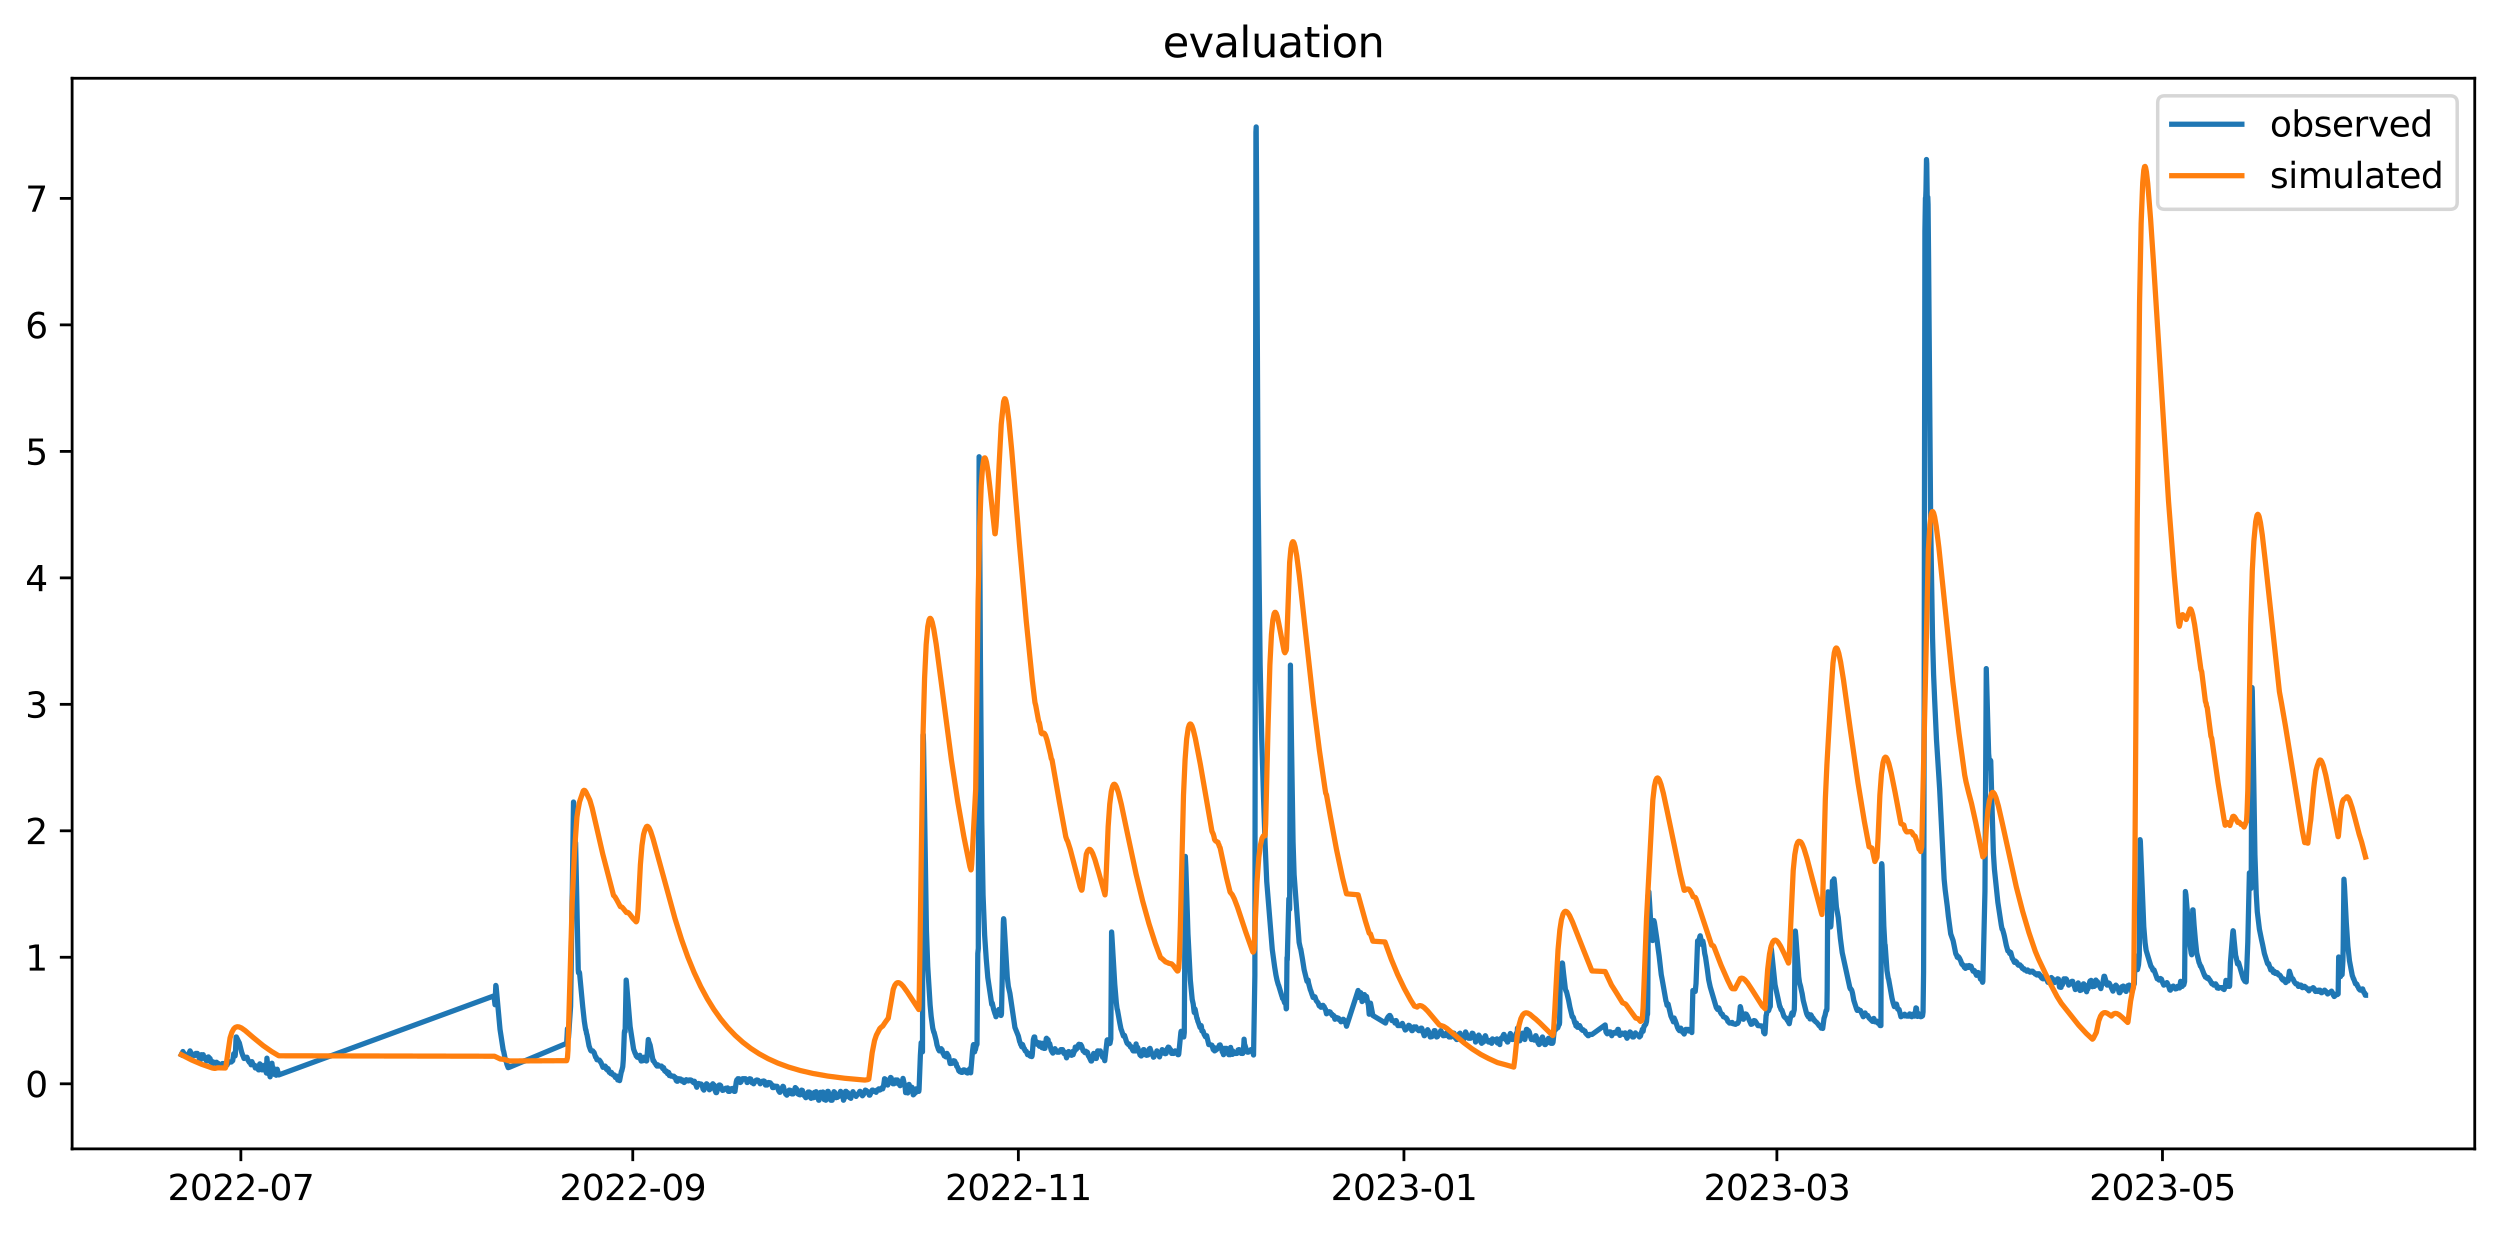<?xml version="1.0" encoding="utf-8" standalone="no"?>
<!DOCTYPE svg PUBLIC "-//W3C//DTD SVG 1.1//EN"
  "http://www.w3.org/Graphics/SVG/1.1/DTD/svg11.dtd">
<svg xmlns:xlink="http://www.w3.org/1999/xlink" width="712.773pt" height="351.436pt" viewBox="0 0 712.773 351.436" xmlns="http://www.w3.org/2000/svg" version="1.1">
 <defs>
  <style type="text/css">*{stroke-linejoin: round; stroke-linecap: butt}</style>
 </defs>
 <g id="figure_1">
  <g id="patch_1">
   <path d="M 0 351.436 
L 712.773 351.436 
L 712.773 0 
L 0 0 
z
" style="fill: #ffffff"/>
  </g>
  <g id="axes_1">
   <g id="patch_2">
    <path d="M 20.562 327.558 
L 705.572 327.558 
L 705.572 22.318 
L 20.562 22.318 
z
" style="fill: #ffffff"/>
   </g>
   <g id="matplotlib.axis_1">
    <g id="xtick_1">
     <g id="line2d_1">
      <defs>
       <path id="mdd43b478d0" d="M 0 0 
L 0 3.5 
" style="stroke: #000000; stroke-width: 0.8"/>
      </defs>
      <g>
       <use xlink:href="#mdd43b478d0" x="68.67" y="327.558" style="stroke: #000000; stroke-width: 0.8"/>
      </g>
     </g>
     <g id="text_1">
      <!-- 2022-07 -->
      <g transform="translate(47.779 342.157) scale(0.1 -0.1)">
       <defs>
        <path id="DejaVuSans-32" d="M 1228 531 
L 3431 531 
L 3431 0 
L 469 0 
L 469 531 
Q 828 903 1448 1529 
Q 2069 2156 2228 2338 
Q 2531 2678 2651 2914 
Q 2772 3150 2772 3378 
Q 2772 3750 2511 3984 
Q 2250 4219 1831 4219 
Q 1534 4219 1204 4116 
Q 875 4013 500 3803 
L 500 4441 
Q 881 4594 1212 4672 
Q 1544 4750 1819 4750 
Q 2544 4750 2975 4387 
Q 3406 4025 3406 3419 
Q 3406 3131 3298 2873 
Q 3191 2616 2906 2266 
Q 2828 2175 2409 1742 
Q 1991 1309 1228 531 
z
" transform="scale(0.016)"/>
        <path id="DejaVuSans-30" d="M 2034 4250 
Q 1547 4250 1301 3770 
Q 1056 3291 1056 2328 
Q 1056 1369 1301 889 
Q 1547 409 2034 409 
Q 2525 409 2770 889 
Q 3016 1369 3016 2328 
Q 3016 3291 2770 3770 
Q 2525 4250 2034 4250 
z
M 2034 4750 
Q 2819 4750 3233 4129 
Q 3647 3509 3647 2328 
Q 3647 1150 3233 529 
Q 2819 -91 2034 -91 
Q 1250 -91 836 529 
Q 422 1150 422 2328 
Q 422 3509 836 4129 
Q 1250 4750 2034 4750 
z
" transform="scale(0.016)"/>
        <path id="DejaVuSans-2d" d="M 313 2009 
L 1997 2009 
L 1997 1497 
L 313 1497 
L 313 2009 
z
" transform="scale(0.016)"/>
        <path id="DejaVuSans-37" d="M 525 4666 
L 3525 4666 
L 3525 4397 
L 1831 0 
L 1172 0 
L 2766 4134 
L 525 4134 
L 525 4666 
z
" transform="scale(0.016)"/>
       </defs>
       <use xlink:href="#DejaVuSans-32"/>
       <use xlink:href="#DejaVuSans-30" x="63.623"/>
       <use xlink:href="#DejaVuSans-32" x="127.246"/>
       <use xlink:href="#DejaVuSans-32" x="190.869"/>
       <use xlink:href="#DejaVuSans-2d" x="254.492"/>
       <use xlink:href="#DejaVuSans-30" x="290.576"/>
       <use xlink:href="#DejaVuSans-37" x="354.199"/>
      </g>
     </g>
    </g>
    <g id="xtick_2">
     <g id="line2d_2">
      <g>
       <use xlink:href="#mdd43b478d0" x="180.407" y="327.558" style="stroke: #000000; stroke-width: 0.8"/>
      </g>
     </g>
     <g id="text_2">
      <!-- 2022-09 -->
      <g transform="translate(159.515 342.157) scale(0.1 -0.1)">
       <defs>
        <path id="DejaVuSans-39" d="M 703 97 
L 703 672 
Q 941 559 1184 500 
Q 1428 441 1663 441 
Q 2288 441 2617 861 
Q 2947 1281 2994 2138 
Q 2813 1869 2534 1725 
Q 2256 1581 1919 1581 
Q 1219 1581 811 2004 
Q 403 2428 403 3163 
Q 403 3881 828 4315 
Q 1253 4750 1959 4750 
Q 2769 4750 3195 4129 
Q 3622 3509 3622 2328 
Q 3622 1225 3098 567 
Q 2575 -91 1691 -91 
Q 1453 -91 1209 -44 
Q 966 3 703 97 
z
M 1959 2075 
Q 2384 2075 2632 2365 
Q 2881 2656 2881 3163 
Q 2881 3666 2632 3958 
Q 2384 4250 1959 4250 
Q 1534 4250 1286 3958 
Q 1038 3666 1038 3163 
Q 1038 2656 1286 2365 
Q 1534 2075 1959 2075 
z
" transform="scale(0.016)"/>
       </defs>
       <use xlink:href="#DejaVuSans-32"/>
       <use xlink:href="#DejaVuSans-30" x="63.623"/>
       <use xlink:href="#DejaVuSans-32" x="127.246"/>
       <use xlink:href="#DejaVuSans-32" x="190.869"/>
       <use xlink:href="#DejaVuSans-2d" x="254.492"/>
       <use xlink:href="#DejaVuSans-30" x="290.576"/>
       <use xlink:href="#DejaVuSans-39" x="354.199"/>
      </g>
     </g>
    </g>
    <g id="xtick_3">
     <g id="line2d_3">
      <g>
       <use xlink:href="#mdd43b478d0" x="290.341" y="327.558" style="stroke: #000000; stroke-width: 0.8"/>
      </g>
     </g>
     <g id="text_3">
      <!-- 2022-11 -->
      <g transform="translate(269.45 342.157) scale(0.1 -0.1)">
       <defs>
        <path id="DejaVuSans-31" d="M 794 531 
L 1825 531 
L 1825 4091 
L 703 3866 
L 703 4441 
L 1819 4666 
L 2450 4666 
L 2450 531 
L 3481 531 
L 3481 0 
L 794 0 
L 794 531 
z
" transform="scale(0.016)"/>
       </defs>
       <use xlink:href="#DejaVuSans-32"/>
       <use xlink:href="#DejaVuSans-30" x="63.623"/>
       <use xlink:href="#DejaVuSans-32" x="127.246"/>
       <use xlink:href="#DejaVuSans-32" x="190.869"/>
       <use xlink:href="#DejaVuSans-2d" x="254.492"/>
       <use xlink:href="#DejaVuSans-31" x="290.576"/>
       <use xlink:href="#DejaVuSans-31" x="354.199"/>
      </g>
     </g>
    </g>
    <g id="xtick_4">
     <g id="line2d_4">
      <g>
       <use xlink:href="#mdd43b478d0" x="400.275" y="327.558" style="stroke: #000000; stroke-width: 0.8"/>
      </g>
     </g>
     <g id="text_4">
      <!-- 2023-01 -->
      <g transform="translate(379.384 342.157) scale(0.1 -0.1)">
       <defs>
        <path id="DejaVuSans-33" d="M 2597 2516 
Q 3050 2419 3304 2112 
Q 3559 1806 3559 1356 
Q 3559 666 3084 287 
Q 2609 -91 1734 -91 
Q 1441 -91 1130 -33 
Q 819 25 488 141 
L 488 750 
Q 750 597 1062 519 
Q 1375 441 1716 441 
Q 2309 441 2620 675 
Q 2931 909 2931 1356 
Q 2931 1769 2642 2001 
Q 2353 2234 1838 2234 
L 1294 2234 
L 1294 2753 
L 1863 2753 
Q 2328 2753 2575 2939 
Q 2822 3125 2822 3475 
Q 2822 3834 2567 4026 
Q 2313 4219 1838 4219 
Q 1578 4219 1281 4162 
Q 984 4106 628 3988 
L 628 4550 
Q 988 4650 1302 4700 
Q 1616 4750 1894 4750 
Q 2613 4750 3031 4423 
Q 3450 4097 3450 3541 
Q 3450 3153 3228 2886 
Q 3006 2619 2597 2516 
z
" transform="scale(0.016)"/>
       </defs>
       <use xlink:href="#DejaVuSans-32"/>
       <use xlink:href="#DejaVuSans-30" x="63.623"/>
       <use xlink:href="#DejaVuSans-32" x="127.246"/>
       <use xlink:href="#DejaVuSans-33" x="190.869"/>
       <use xlink:href="#DejaVuSans-2d" x="254.492"/>
       <use xlink:href="#DejaVuSans-30" x="290.576"/>
       <use xlink:href="#DejaVuSans-31" x="354.199"/>
      </g>
     </g>
    </g>
    <g id="xtick_5">
     <g id="line2d_5">
      <g>
       <use xlink:href="#mdd43b478d0" x="506.605" y="327.558" style="stroke: #000000; stroke-width: 0.8"/>
      </g>
     </g>
     <g id="text_5">
      <!-- 2023-03 -->
      <g transform="translate(485.714 342.157) scale(0.1 -0.1)">
       <use xlink:href="#DejaVuSans-32"/>
       <use xlink:href="#DejaVuSans-30" x="63.623"/>
       <use xlink:href="#DejaVuSans-32" x="127.246"/>
       <use xlink:href="#DejaVuSans-33" x="190.869"/>
       <use xlink:href="#DejaVuSans-2d" x="254.492"/>
       <use xlink:href="#DejaVuSans-30" x="290.576"/>
       <use xlink:href="#DejaVuSans-33" x="354.199"/>
      </g>
     </g>
    </g>
    <g id="xtick_6">
     <g id="line2d_6">
      <g>
       <use xlink:href="#mdd43b478d0" x="616.54" y="327.558" style="stroke: #000000; stroke-width: 0.8"/>
      </g>
     </g>
     <g id="text_6">
      <!-- 2023-05 -->
      <g transform="translate(595.648 342.157) scale(0.1 -0.1)">
       <defs>
        <path id="DejaVuSans-35" d="M 691 4666 
L 3169 4666 
L 3169 4134 
L 1269 4134 
L 1269 2991 
Q 1406 3038 1543 3061 
Q 1681 3084 1819 3084 
Q 2600 3084 3056 2656 
Q 3513 2228 3513 1497 
Q 3513 744 3044 326 
Q 2575 -91 1722 -91 
Q 1428 -91 1123 -41 
Q 819 9 494 109 
L 494 744 
Q 775 591 1075 516 
Q 1375 441 1709 441 
Q 2250 441 2565 725 
Q 2881 1009 2881 1497 
Q 2881 1984 2565 2268 
Q 2250 2553 1709 2553 
Q 1456 2553 1204 2497 
Q 953 2441 691 2322 
L 691 4666 
z
" transform="scale(0.016)"/>
       </defs>
       <use xlink:href="#DejaVuSans-32"/>
       <use xlink:href="#DejaVuSans-30" x="63.623"/>
       <use xlink:href="#DejaVuSans-32" x="127.246"/>
       <use xlink:href="#DejaVuSans-33" x="190.869"/>
       <use xlink:href="#DejaVuSans-2d" x="254.492"/>
       <use xlink:href="#DejaVuSans-30" x="290.576"/>
       <use xlink:href="#DejaVuSans-35" x="354.199"/>
      </g>
     </g>
    </g>
   </g>
   <g id="matplotlib.axis_2">
    <g id="ytick_1">
     <g id="line2d_7">
      <defs>
       <path id="m7cd87dfb59" d="M 0 0 
L -3.5 0 
" style="stroke: #000000; stroke-width: 0.8"/>
      </defs>
      <g>
       <use xlink:href="#m7cd87dfb59" x="20.562" y="308.996" style="stroke: #000000; stroke-width: 0.8"/>
      </g>
     </g>
     <g id="text_7">
      <!-- 0 -->
      <g transform="translate(7.2 312.795) scale(0.1 -0.1)">
       <use xlink:href="#DejaVuSans-30"/>
      </g>
     </g>
    </g>
    <g id="ytick_2">
     <g id="line2d_8">
      <g>
       <use xlink:href="#m7cd87dfb59" x="20.562" y="272.934" style="stroke: #000000; stroke-width: 0.8"/>
      </g>
     </g>
     <g id="text_8">
      <!-- 1 -->
      <g transform="translate(7.2 276.734) scale(0.1 -0.1)">
       <use xlink:href="#DejaVuSans-31"/>
      </g>
     </g>
    </g>
    <g id="ytick_3">
     <g id="line2d_9">
      <g>
       <use xlink:href="#m7cd87dfb59" x="20.562" y="236.873" style="stroke: #000000; stroke-width: 0.8"/>
      </g>
     </g>
     <g id="text_9">
      <!-- 2 -->
      <g transform="translate(7.2 240.672) scale(0.1 -0.1)">
       <use xlink:href="#DejaVuSans-32"/>
      </g>
     </g>
    </g>
    <g id="ytick_4">
     <g id="line2d_10">
      <g>
       <use xlink:href="#m7cd87dfb59" x="20.562" y="200.812" style="stroke: #000000; stroke-width: 0.8"/>
      </g>
     </g>
     <g id="text_10">
      <!-- 3 -->
      <g transform="translate(7.2 204.611) scale(0.1 -0.1)">
       <use xlink:href="#DejaVuSans-33"/>
      </g>
     </g>
    </g>
    <g id="ytick_5">
     <g id="line2d_11">
      <g>
       <use xlink:href="#m7cd87dfb59" x="20.562" y="164.751" style="stroke: #000000; stroke-width: 0.8"/>
      </g>
     </g>
     <g id="text_11">
      <!-- 4 -->
      <g transform="translate(7.2 168.55) scale(0.1 -0.1)">
       <defs>
        <path id="DejaVuSans-34" d="M 2419 4116 
L 825 1625 
L 2419 1625 
L 2419 4116 
z
M 2253 4666 
L 3047 4666 
L 3047 1625 
L 3713 1625 
L 3713 1100 
L 3047 1100 
L 3047 0 
L 2419 0 
L 2419 1100 
L 313 1100 
L 313 1709 
L 2253 4666 
z
" transform="scale(0.016)"/>
       </defs>
       <use xlink:href="#DejaVuSans-34"/>
      </g>
     </g>
    </g>
    <g id="ytick_6">
     <g id="line2d_12">
      <g>
       <use xlink:href="#m7cd87dfb59" x="20.562" y="128.69" style="stroke: #000000; stroke-width: 0.8"/>
      </g>
     </g>
     <g id="text_12">
      <!-- 5 -->
      <g transform="translate(7.2 132.489) scale(0.1 -0.1)">
       <use xlink:href="#DejaVuSans-35"/>
      </g>
     </g>
    </g>
    <g id="ytick_7">
     <g id="line2d_13">
      <g>
       <use xlink:href="#m7cd87dfb59" x="20.562" y="92.628" style="stroke: #000000; stroke-width: 0.8"/>
      </g>
     </g>
     <g id="text_13">
      <!-- 6 -->
      <g transform="translate(7.2 96.428) scale(0.1 -0.1)">
       <defs>
        <path id="DejaVuSans-36" d="M 2113 2584 
Q 1688 2584 1439 2293 
Q 1191 2003 1191 1497 
Q 1191 994 1439 701 
Q 1688 409 2113 409 
Q 2538 409 2786 701 
Q 3034 994 3034 1497 
Q 3034 2003 2786 2293 
Q 2538 2584 2113 2584 
z
M 3366 4563 
L 3366 3988 
Q 3128 4100 2886 4159 
Q 2644 4219 2406 4219 
Q 1781 4219 1451 3797 
Q 1122 3375 1075 2522 
Q 1259 2794 1537 2939 
Q 1816 3084 2150 3084 
Q 2853 3084 3261 2657 
Q 3669 2231 3669 1497 
Q 3669 778 3244 343 
Q 2819 -91 2113 -91 
Q 1303 -91 875 529 
Q 447 1150 447 2328 
Q 447 3434 972 4092 
Q 1497 4750 2381 4750 
Q 2619 4750 2861 4703 
Q 3103 4656 3366 4563 
z
" transform="scale(0.016)"/>
       </defs>
       <use xlink:href="#DejaVuSans-36"/>
      </g>
     </g>
    </g>
    <g id="ytick_8">
     <g id="line2d_14">
      <g>
       <use xlink:href="#m7cd87dfb59" x="20.562" y="56.567" style="stroke: #000000; stroke-width: 0.8"/>
      </g>
     </g>
     <g id="text_14">
      <!-- 7 -->
      <g transform="translate(7.2 60.366) scale(0.1 -0.1)">
       <use xlink:href="#DejaVuSans-37"/>
      </g>
     </g>
    </g>
   </g>
   <g id="line2d_15">
    <path d="M 51.699 300.702 
L 52.15 299.8 
L 52.375 300.341 
L 52.45 300.251 
L 52.525 300.341 
L 52.826 301.062 
L 52.901 300.972 
L 53.051 300.702 
L 53.276 301.062 
L 53.351 300.972 
L 53.502 300.702 
L 53.652 300.792 
L 53.877 300.341 
L 54.177 299.62 
L 54.553 300.341 
L 54.703 300.431 
L 54.928 300.882 
L 55.003 300.702 
L 55.078 300.792 
L 55.154 300.882 
L 55.229 300.792 
L 55.379 300.972 
L 55.454 300.972 
L 55.829 300.341 
L 56.28 300.341 
L 56.43 301.062 
L 56.505 301.062 
L 56.58 300.882 
L 56.956 302.234 
L 57.031 302.324 
L 57.106 302.234 
L 57.181 301.423 
L 57.256 301.874 
L 57.406 300.702 
L 57.556 301.062 
L 57.707 300.972 
L 57.782 300.792 
L 57.857 300.972 
L 57.932 300.702 
L 58.157 301.513 
L 58.232 301.783 
L 58.307 301.693 
L 58.608 301.783 
L 58.833 302.505 
L 58.983 302.505 
L 59.058 302.324 
L 59.208 301.423 
L 59.434 301.333 
L 59.509 301.693 
L 59.584 301.513 
L 59.734 302.054 
L 59.884 301.783 
L 60.11 302.865 
L 60.26 302.505 
L 60.335 302.505 
L 60.635 303.226 
L 60.71 303.226 
L 60.861 302.955 
L 60.936 303.136 
L 61.011 303.046 
L 61.086 302.865 
L 61.161 302.955 
L 61.311 303.136 
L 61.386 303.046 
L 61.536 303.226 
L 61.687 302.865 
L 61.762 302.865 
L 62.062 303.947 
L 62.137 303.947 
L 62.287 303.226 
L 62.362 303.316 
L 62.437 304.127 
L 62.513 303.947 
L 62.963 303.947 
L 63.113 304.127 
L 63.414 303.226 
L 64.014 303.226 
L 64.165 303.586 
L 64.54 303.586 
L 64.69 303.226 
L 64.765 303.586 
L 64.84 303.406 
L 65.066 302.595 
L 65.141 302.685 
L 65.291 302.865 
L 65.967 302.775 
L 66.192 302.505 
L 66.342 302.414 
L 66.643 300.431 
L 66.718 300.611 
L 66.793 300.431 
L 67.018 301.062 
L 67.093 300.611 
L 67.318 295.653 
L 67.394 295.653 
L 68.144 297.186 
L 68.22 297.276 
L 68.895 299.98 
L 69.271 301.062 
L 69.346 301.152 
L 69.571 301.783 
L 69.721 301.693 
L 69.947 301.603 
L 70.097 301.423 
L 70.322 301.693 
L 70.397 301.423 
L 70.773 302.414 
L 70.923 302.505 
L 71.073 302.865 
L 71.298 302.865 
L 71.599 303.586 
L 71.674 303.496 
L 71.824 302.685 
L 71.974 303.046 
L 72.124 303.586 
L 72.5 303.677 
L 72.8 304.488 
L 72.95 304.308 
L 73.025 304.308 
L 73.176 303.947 
L 73.251 303.947 
L 73.476 304.758 
L 73.551 304.668 
L 73.701 305.029 
L 73.851 305.029 
L 74.077 303.316 
L 74.227 304.668 
L 74.377 303.586 
L 74.452 303.677 
L 74.677 305.029 
L 75.053 305.029 
L 75.278 303.857 
L 75.353 303.947 
L 75.503 303.677 
L 75.729 304.939 
L 75.954 305.93 
L 76.104 301.693 
L 76.179 302.324 
L 76.48 306.111 
L 76.555 305.93 
L 76.63 306.021 
L 76.705 306.111 
L 76.78 305.87 
L 77.005 307.012 
L 77.155 304.849 
L 77.231 304.758 
L 77.306 304.849 
L 77.456 303.767 
L 77.531 303.136 
L 77.681 304.488 
L 77.756 304.308 
L 77.831 304.308 
L 77.981 305.119 
L 78.132 306.291 
L 78.282 305.029 
L 78.507 305.119 
L 78.732 306.561 
L 78.807 306.381 
L 79.033 304.849 
L 79.483 306.471 
L 140.833 283.933 
L 141.134 286.457 
L 141.359 280.958 
L 141.434 281.138 
L 142.56 293.489 
L 143.462 299.349 
L 143.612 299.8 
L 144.137 302.414 
L 144.212 302.234 
L 144.288 302.324 
L 144.513 303.406 
L 144.888 304.398 
L 144.963 304.308 
L 145.038 304.308 
L 145.114 304.037 
L 145.189 304.308 
L 161.559 297.456 
L 161.784 293.309 
L 161.934 294.661 
L 162.084 295.833 
L 162.685 286.908 
L 162.835 277.532 
L 163.511 228.669 
L 163.586 228.94 
L 163.886 235.521 
L 164.037 242.643 
L 164.112 240.299 
L 164.863 276.45 
L 164.938 277.352 
L 165.013 277.262 
L 165.088 277.081 
L 165.163 277.172 
L 165.238 277.442 
L 166.139 286.998 
L 166.59 291.145 
L 166.965 293.579 
L 167.04 293.579 
L 167.266 294.842 
L 167.341 294.932 
L 167.941 298.177 
L 168.392 299.439 
L 168.542 299.62 
L 168.617 299.53 
L 168.767 299.62 
L 168.993 299.62 
L 169.143 299.89 
L 169.293 299.98 
L 169.368 300.07 
L 169.819 301.423 
L 169.969 301.423 
L 170.194 302.144 
L 170.87 302.234 
L 171.02 302.505 
L 171.095 302.505 
L 171.245 302.865 
L 171.321 302.865 
L 171.921 304.308 
L 171.996 304.127 
L 172.071 304.218 
L 172.372 304.127 
L 172.522 303.947 
L 172.597 304.308 
L 172.672 304.218 
L 172.747 304.218 
L 172.897 304.849 
L 172.973 304.758 
L 173.048 304.939 
L 173.123 304.668 
L 173.198 305.119 
L 173.273 304.939 
L 173.348 304.668 
L 173.423 304.758 
L 173.573 305.209 
L 173.724 305.75 
L 174.024 305.75 
L 174.174 306.111 
L 174.324 305.75 
L 174.7 306.381 
L 174.925 306.561 
L 175.075 306.471 
L 175.15 306.471 
L 175.451 307.193 
L 175.826 307.102 
L 175.901 306.832 
L 176.126 307.914 
L 176.427 307.193 
L 176.652 308.094 
L 177.178 305.39 
L 177.253 305.39 
L 177.553 304.127 
L 177.703 302.234 
L 178.004 294.391 
L 178.079 293.85 
L 178.154 293.94 
L 178.229 294.12 
L 178.529 279.425 
L 178.604 280.057 
L 179.656 292.678 
L 180.632 299.079 
L 181.083 300.341 
L 181.158 300.341 
L 181.383 301.062 
L 181.533 301.062 
L 181.683 301.423 
L 182.209 301.423 
L 182.284 301.693 
L 182.434 300.882 
L 182.659 302.024 
L 182.81 302.505 
L 183.26 302.414 
L 183.636 301.423 
L 183.711 301.603 
L 183.786 301.423 
L 184.011 302.234 
L 184.086 302.414 
L 184.161 302.234 
L 184.236 302.324 
L 184.311 302.505 
L 184.387 302.414 
L 184.837 296.374 
L 184.912 296.645 
L 184.987 297.366 
L 185.062 297.186 
L 185.363 297.997 
L 186.189 302.414 
L 186.264 302.234 
L 186.789 303.226 
L 186.94 303.316 
L 187.09 303.677 
L 187.24 303.677 
L 187.315 303.947 
L 187.465 303.677 
L 187.54 303.586 
L 187.691 303.947 
L 187.766 303.857 
L 187.916 303.947 
L 188.592 303.947 
L 188.967 304.668 
L 189.117 304.668 
L 189.192 304.398 
L 189.493 305.299 
L 189.568 305.119 
L 189.793 305.57 
L 190.018 305.39 
L 190.094 305.48 
L 190.319 306.111 
L 190.469 306.111 
L 190.619 305.75 
L 190.694 305.84 
L 190.844 306.652 
L 190.92 306.471 
L 191.22 306.561 
L 191.37 306.832 
L 191.445 306.742 
L 191.595 306.832 
L 192.121 306.832 
L 192.271 307.193 
L 192.572 307.193 
L 192.722 307.824 
L 192.797 308.094 
L 192.872 307.914 
L 193.022 308.274 
L 193.172 308.274 
L 193.247 308.094 
L 193.398 307.553 
L 194.073 307.643 
L 194.224 307.914 
L 194.299 308.004 
L 194.449 308.274 
L 194.524 308.184 
L 194.599 307.914 
L 194.824 308.274 
L 194.899 308.274 
L 195.05 308.635 
L 195.275 308.274 
L 195.5 308.274 
L 195.65 307.824 
L 195.8 307.914 
L 196.176 308.004 
L 196.251 308.184 
L 196.476 307.914 
L 196.927 307.914 
L 197.077 308.184 
L 197.152 308.004 
L 197.377 308.274 
L 197.453 308.274 
L 197.678 308.635 
L 197.753 308.635 
L 197.903 308.365 
L 197.978 308.274 
L 198.053 308.365 
L 198.203 308.996 
L 198.354 309.086 
L 198.654 309.987 
L 198.879 309.356 
L 199.029 309.266 
L 199.18 308.905 
L 199.33 308.996 
L 199.931 309.086 
L 200.081 309.356 
L 200.156 309.356 
L 200.306 309.897 
L 200.456 310.528 
L 200.531 310.438 
L 200.681 310.799 
L 200.982 309.897 
L 201.432 308.996 
L 201.583 309.086 
L 201.808 309.446 
L 202.258 310.709 
L 202.333 310.528 
L 202.484 310.438 
L 202.559 310.438 
L 202.934 309.356 
L 203.084 309.266 
L 203.235 308.996 
L 203.385 309.356 
L 203.61 309.356 
L 203.685 309.537 
L 203.91 310.979 
L 204.136 311.52 
L 204.286 311.52 
L 204.361 311.34 
L 204.511 310.618 
L 204.586 310.709 
L 204.812 309.717 
L 204.887 309.717 
L 205.037 309.356 
L 205.262 309.356 
L 205.412 309.627 
L 205.487 309.537 
L 205.562 310.348 
L 205.638 310.077 
L 205.938 310.528 
L 206.013 310.889 
L 206.088 310.799 
L 206.163 310.528 
L 206.238 310.618 
L 206.313 310.799 
L 206.539 310.438 
L 206.839 310.348 
L 206.914 310.258 
L 207.064 310.438 
L 207.29 310.438 
L 207.44 310.168 
L 207.665 311.159 
L 208.04 311.159 
L 208.191 310.438 
L 208.341 310.799 
L 208.716 310.348 
L 208.866 310.438 
L 209.092 310.348 
L 209.167 310.258 
L 209.317 311.159 
L 209.542 311.159 
L 209.918 308.455 
L 210.068 307.914 
L 210.218 307.914 
L 210.368 307.553 
L 210.594 307.673 
L 210.669 307.553 
L 211.044 308.635 
L 211.194 308.545 
L 211.269 308.455 
L 211.495 307.914 
L 211.57 307.914 
L 211.72 307.553 
L 212.546 307.553 
L 212.696 307.914 
L 212.846 308.004 
L 212.997 308.635 
L 213.072 308.635 
L 213.297 307.914 
L 213.522 307.914 
L 213.747 307.553 
L 213.898 307.824 
L 214.048 307.643 
L 214.423 308.725 
L 214.799 308.815 
L 214.874 308.996 
L 215.249 308.274 
L 215.475 308.274 
L 215.55 308.004 
L 215.625 308.274 
L 215.775 307.914 
L 216.15 308.004 
L 216.376 308.274 
L 216.601 308.725 
L 216.751 308.996 
L 216.901 308.635 
L 217.202 308.635 
L 217.352 308.274 
L 217.502 308.365 
L 217.577 308.455 
L 217.727 308.184 
L 217.877 308.274 
L 217.953 308.274 
L 218.178 308.996 
L 218.253 309.356 
L 218.328 308.996 
L 218.403 309.086 
L 218.628 309.356 
L 218.703 309.356 
L 218.854 308.996 
L 218.929 308.996 
L 219.079 308.635 
L 219.605 308.725 
L 219.68 308.815 
L 219.905 309.266 
L 219.98 309.176 
L 220.055 309.266 
L 220.28 310.077 
L 220.581 310.077 
L 220.731 309.717 
L 220.806 309.627 
L 220.956 309.717 
L 221.557 309.717 
L 222.008 310.979 
L 222.308 311.43 
L 222.383 311.43 
L 222.758 310.799 
L 222.834 310.799 
L 223.059 310.077 
L 223.209 309.717 
L 223.359 309.807 
L 223.584 310.709 
L 223.66 310.799 
L 224.035 311.971 
L 224.185 311.881 
L 224.335 312.241 
L 224.561 311.7 
L 224.636 311.881 
L 224.861 311.159 
L 225.011 310.799 
L 225.387 310.889 
L 225.537 311.79 
L 225.612 311.61 
L 225.762 311.881 
L 226.138 311.881 
L 226.513 310.799 
L 226.738 310.077 
L 227.114 310.438 
L 227.489 311.881 
L 227.639 311.881 
L 227.79 312.061 
L 228.09 312.151 
L 228.541 310.799 
L 228.766 310.889 
L 228.916 311.52 
L 229.066 311.61 
L 229.216 312.331 
L 229.367 311.881 
L 229.667 312.872 
L 229.742 312.962 
L 229.967 312.241 
L 230.042 312.782 
L 230.418 311.34 
L 230.568 311.52 
L 230.718 311.34 
L 230.943 312.421 
L 231.019 311.52 
L 231.094 311.881 
L 231.244 313.143 
L 231.544 312.602 
L 231.619 312.602 
L 231.845 312.962 
L 231.92 312.962 
L 232.145 312.602 
L 232.22 311.43 
L 232.295 311.52 
L 232.445 312.241 
L 232.52 312.331 
L 232.671 311.249 
L 232.746 311.7 
L 232.896 312.962 
L 233.046 312.331 
L 233.121 312.061 
L 233.421 313.684 
L 233.497 313.684 
L 233.647 312.602 
L 233.722 312.872 
L 233.797 313.053 
L 233.947 311.43 
L 234.022 311.7 
L 234.097 312.602 
L 234.172 312.241 
L 234.248 312.512 
L 234.323 312.061 
L 234.398 312.151 
L 234.473 312.331 
L 234.623 311.34 
L 234.773 312.061 
L 234.998 313.503 
L 235.224 312.782 
L 235.299 312.962 
L 235.449 313.684 
L 235.524 313.503 
L 235.674 311.7 
L 235.749 312.602 
L 235.975 311.159 
L 236.125 311.159 
L 236.275 311.79 
L 236.425 312.602 
L 236.575 311.881 
L 236.876 313.684 
L 237.251 313.684 
L 237.326 313.323 
L 237.476 312.061 
L 237.552 312.241 
L 237.627 312.151 
L 237.777 311.249 
L 238.002 311.52 
L 238.077 311.52 
L 238.378 312.962 
L 238.453 312.872 
L 238.603 312.151 
L 238.753 312.872 
L 238.828 312.782 
L 238.978 312.241 
L 239.128 312.602 
L 239.279 312.512 
L 239.654 311.159 
L 239.879 311.881 
L 240.03 312.602 
L 240.105 312.512 
L 240.18 311.79 
L 240.255 311.881 
L 240.48 313.684 
L 240.555 313.593 
L 240.78 312.151 
L 240.931 312.872 
L 241.081 311.159 
L 241.156 311.249 
L 241.231 311.159 
L 241.381 311.43 
L 241.531 311.52 
L 241.682 311.52 
L 242.132 312.782 
L 242.282 312.962 
L 242.357 312.962 
L 242.508 312.331 
L 242.583 313.143 
L 242.733 312.241 
L 242.808 312.241 
L 243.183 311.249 
L 243.709 312.241 
L 243.934 312.241 
L 244.085 312.602 
L 244.235 312.061 
L 244.31 312.241 
L 244.46 312.151 
L 244.685 311.881 
L 244.76 311.881 
L 244.911 311.52 
L 244.986 311.43 
L 245.136 311.159 
L 245.211 311.159 
L 245.436 311.881 
L 245.511 311.79 
L 245.661 311.881 
L 245.887 312.421 
L 246.187 312.061 
L 246.412 311.52 
L 246.487 311.43 
L 246.713 310.799 
L 246.863 310.889 
L 246.938 310.889 
L 247.163 311.159 
L 247.464 311.249 
L 247.839 312.241 
L 247.989 312.241 
L 248.665 310.799 
L 248.89 310.799 
L 249.116 311.159 
L 249.716 311.159 
L 249.792 311.43 
L 250.017 310.799 
L 250.242 310.709 
L 250.542 310.438 
L 250.618 310.528 
L 250.768 310.799 
L 250.843 310.709 
L 250.918 310.438 
L 250.993 310.709 
L 251.143 310.438 
L 251.444 310.438 
L 251.519 310.077 
L 251.594 310.258 
L 251.669 310.438 
L 251.894 309.717 
L 252.119 308.184 
L 252.194 307.553 
L 252.27 307.643 
L 252.345 307.643 
L 253.096 309.356 
L 253.471 308.274 
L 253.546 308.725 
L 253.771 307.463 
L 253.922 307.193 
L 253.997 307.283 
L 254.072 307.283 
L 254.222 307.914 
L 254.597 308.996 
L 254.672 308.996 
L 254.748 308.815 
L 254.898 308.996 
L 255.048 308.184 
L 255.123 308.274 
L 255.273 307.914 
L 255.574 307.914 
L 255.724 308.274 
L 255.874 307.914 
L 256.099 308.996 
L 256.174 308.815 
L 256.249 308.815 
L 256.625 309.537 
L 256.775 308.635 
L 256.85 308.635 
L 256.925 308.365 
L 257 308.455 
L 257.075 308.635 
L 257.226 308.274 
L 257.301 308.274 
L 257.451 307.463 
L 257.526 307.733 
L 257.977 309.807 
L 258.052 309.807 
L 258.202 311.52 
L 258.352 310.799 
L 258.577 310.438 
L 258.803 311.61 
L 259.178 309.176 
L 259.929 311.159 
L 260.004 309.987 
L 260.079 310.258 
L 260.379 312.151 
L 260.455 311.61 
L 260.605 311.971 
L 260.755 310.799 
L 260.83 311.159 
L 260.905 310.709 
L 261.055 311.52 
L 261.205 310.438 
L 261.431 310.528 
L 261.581 311.159 
L 261.656 310.979 
L 261.731 311.159 
L 261.881 310.799 
L 261.956 311.159 
L 262.031 310.618 
L 262.407 300.882 
L 262.632 297.276 
L 263.008 299.89 
L 263.233 209.557 
L 263.308 211.991 
L 264.134 265.362 
L 264.51 275.639 
L 265.185 286.548 
L 265.486 289.793 
L 265.936 293.129 
L 266.237 294.301 
L 266.312 294.301 
L 266.912 296.645 
L 267.138 297.907 
L 267.588 299.259 
L 267.663 299.259 
L 267.814 299.62 
L 268.039 299.53 
L 268.339 298.989 
L 268.489 299.349 
L 268.564 299.259 
L 268.865 300.341 
L 268.94 300.341 
L 269.24 301.062 
L 269.541 301.062 
L 269.691 301.333 
L 269.766 301.152 
L 269.916 300.341 
L 269.991 300.341 
L 270.367 301.062 
L 270.442 301.062 
L 270.892 303.226 
L 271.568 303.136 
L 271.718 302.505 
L 271.868 302.414 
L 272.019 302.685 
L 272.169 302.505 
L 272.244 302.595 
L 272.469 303.316 
L 272.619 303.226 
L 272.77 304.037 
L 272.92 304.127 
L 272.995 304.218 
L 273.37 305.299 
L 273.445 305.299 
L 273.521 305.029 
L 273.671 305.57 
L 273.896 305.39 
L 273.971 305.39 
L 274.121 305.75 
L 274.347 305.75 
L 274.722 305.029 
L 274.872 305.029 
L 275.097 305.39 
L 275.173 305.119 
L 275.248 305.57 
L 275.323 305.39 
L 275.473 305.75 
L 275.548 305.66 
L 275.623 305.84 
L 275.698 305.75 
L 275.848 305.93 
L 275.999 305.39 
L 276.074 305.66 
L 276.374 304.849 
L 276.449 304.849 
L 276.524 304.668 
L 276.749 305.87 
L 277.275 299.71 
L 277.5 297.997 
L 277.575 297.817 
L 277.876 299.89 
L 277.951 298.808 
L 278.026 298.898 
L 278.101 299.259 
L 278.326 298.177 
L 278.477 297.907 
L 278.552 297.726 
L 278.777 271.853 
L 278.927 270.41 
L 279.152 130.222 
L 279.227 131.755 
L 279.528 188.281 
L 279.903 233.538 
L 280.279 255.174 
L 280.729 266.624 
L 281.18 273.295 
L 281.63 278.704 
L 282.757 286.367 
L 282.907 286.007 
L 283.282 287.72 
L 283.733 289.162 
L 283.808 289.162 
L 283.958 289.883 
L 284.559 288.08 
L 284.709 287.99 
L 284.784 287.81 
L 285.31 289.432 
L 285.385 289.523 
L 285.46 289.432 
L 285.535 288.892 
L 286.061 262.927 
L 286.136 261.936 
L 286.211 262.206 
L 286.511 267.345 
L 287.187 278.614 
L 287.488 281.229 
L 287.938 283.212 
L 289.365 292.948 
L 290.341 295.383 
L 290.717 297.005 
L 290.792 297.095 
L 291.017 297.817 
L 291.092 297.817 
L 291.317 298.448 
L 291.392 298.358 
L 291.543 297.817 
L 291.993 299.079 
L 292.068 298.989 
L 292.293 299.62 
L 292.594 299.71 
L 292.969 300.702 
L 293.42 300.611 
L 293.495 300.341 
L 293.57 300.521 
L 293.645 301.062 
L 293.72 300.972 
L 293.795 301.152 
L 293.945 300.702 
L 294.171 301.242 
L 294.246 301.062 
L 294.321 300.521 
L 294.621 296.374 
L 294.847 295.653 
L 294.922 295.743 
L 294.997 295.653 
L 295.072 296.374 
L 295.222 296.735 
L 295.372 297.456 
L 295.447 296.975 
L 295.673 297.726 
L 295.748 297.186 
L 295.823 297.366 
L 295.898 297.726 
L 295.973 297.546 
L 296.048 297.276 
L 296.123 297.456 
L 296.348 298.297 
L 296.574 297.366 
L 296.724 297.636 
L 297.099 298.718 
L 297.25 297.456 
L 297.625 298.898 
L 297.925 298.898 
L 298.076 297.997 
L 298.301 296.104 
L 298.376 296.014 
L 298.601 296.735 
L 298.676 296.645 
L 298.751 296.374 
L 298.826 296.464 
L 298.977 297.937 
L 299.052 297.696 
L 299.127 297.726 
L 299.277 297.546 
L 299.728 299.53 
L 300.178 300.251 
L 300.328 299.98 
L 300.403 299.98 
L 300.779 298.989 
L 300.854 299.169 
L 300.929 299.259 
L 301.004 299.62 
L 301.079 299.439 
L 301.38 299.98 
L 301.98 299.98 
L 302.206 299.53 
L 302.281 299.62 
L 302.431 299.259 
L 302.957 299.259 
L 303.257 300.161 
L 303.332 300.341 
L 303.407 300.161 
L 303.482 300.341 
L 303.632 299.98 
L 303.707 300.07 
L 304.083 301.603 
L 304.158 301.152 
L 304.308 301.152 
L 304.458 300.581 
L 304.684 299.8 
L 304.834 299.98 
L 304.984 300.07 
L 305.209 300.702 
L 305.359 300.702 
L 305.51 300.882 
L 305.66 300.521 
L 305.81 299.8 
L 305.96 300.702 
L 306.11 300.161 
L 306.185 300.07 
L 306.336 299.62 
L 306.411 299.62 
L 306.561 298.538 
L 306.711 299.169 
L 306.786 298.808 
L 306.861 299.169 
L 306.936 298.538 
L 307.087 298.898 
L 307.237 298.267 
L 307.537 297.817 
L 307.612 297.726 
L 307.913 298.538 
L 308.138 297.817 
L 308.213 298.177 
L 308.288 298.087 
L 308.363 298.177 
L 308.814 299.62 
L 309.114 299.62 
L 309.264 300.07 
L 309.339 299.98 
L 309.489 300.161 
L 309.565 299.71 
L 309.64 299.8 
L 309.79 299.98 
L 310.015 299.98 
L 310.09 300.161 
L 310.316 301.062 
L 310.391 301.062 
L 311.066 302.505 
L 311.217 302.505 
L 311.817 300.341 
L 312.118 301.513 
L 312.418 301.783 
L 312.568 301.783 
L 312.944 299.62 
L 313.094 299.62 
L 313.169 300.251 
L 313.244 300.07 
L 313.319 299.74 
L 313.394 300.221 
L 313.544 299.74 
L 313.695 299.62 
L 314.07 300.702 
L 314.145 300.792 
L 314.37 301.423 
L 314.596 301.423 
L 314.746 301.783 
L 314.896 301.783 
L 314.971 302.414 
L 315.647 296.555 
L 315.722 296.464 
L 315.947 297.095 
L 316.173 297.186 
L 316.323 297.546 
L 316.473 297.456 
L 316.698 296.194 
L 316.924 265.722 
L 316.999 266.624 
L 317.825 280.597 
L 318.275 285.916 
L 318.501 287.72 
L 318.576 287.81 
L 319.251 291.596 
L 319.627 293.489 
L 319.702 293.579 
L 320.303 295.383 
L 320.453 295.112 
L 320.528 295.383 
L 320.603 295.202 
L 320.979 296.374 
L 321.204 297.095 
L 321.279 297.186 
L 321.354 297.456 
L 321.429 297.366 
L 321.729 297.817 
L 321.88 297.636 
L 322.33 298.538 
L 322.631 298.448 
L 322.856 299.259 
L 323.081 299.62 
L 323.832 299.62 
L 323.907 297.636 
L 324.057 299.079 
L 324.358 298.628 
L 324.883 300.341 
L 324.958 300.341 
L 325.033 300.792 
L 325.109 300.702 
L 325.334 301.062 
L 325.409 301.062 
L 325.86 299.8 
L 326.01 299.259 
L 326.085 299.349 
L 326.16 299.259 
L 326.235 299.439 
L 326.46 300.702 
L 326.761 300.702 
L 326.911 300.882 
L 326.986 300.702 
L 327.061 300.792 
L 327.136 300.702 
L 327.286 300.792 
L 327.361 300.702 
L 327.662 299.079 
L 327.812 299.169 
L 327.887 298.898 
L 328.488 300.702 
L 328.638 300.702 
L 328.863 301.423 
L 328.938 301.152 
L 329.013 301.333 
L 329.314 300.521 
L 329.389 300.611 
L 329.464 300.521 
L 329.614 300.161 
L 329.689 300.251 
L 329.839 299.62 
L 330.365 300.702 
L 330.44 300.702 
L 330.59 301.333 
L 330.74 300.702 
L 330.816 300.702 
L 331.041 299.98 
L 331.116 299.8 
L 331.191 299.89 
L 331.266 299.8 
L 331.341 299.259 
L 331.416 299.53 
L 331.491 299.349 
L 331.566 299.89 
L 331.642 299.53 
L 331.717 299.71 
L 331.792 299.62 
L 332.017 300.341 
L 332.092 300.251 
L 332.167 299.98 
L 332.242 300.431 
L 332.317 299.98 
L 332.468 300.341 
L 332.693 299.53 
L 332.843 298.898 
L 332.918 298.898 
L 333.068 298.538 
L 333.294 298.628 
L 333.444 298.898 
L 333.519 298.989 
L 333.669 299.259 
L 333.744 299.259 
L 334.045 300.341 
L 334.195 300.251 
L 334.345 300.341 
L 334.495 300.341 
L 334.57 300.161 
L 334.645 300.341 
L 334.795 299.98 
L 334.871 299.89 
L 335.021 299.62 
L 335.096 299.62 
L 335.321 299.98 
L 335.471 299.98 
L 335.847 300.702 
L 335.997 300.702 
L 336.072 300.521 
L 336.673 294.391 
L 336.748 294.03 
L 336.823 294.211 
L 336.898 294.301 
L 337.123 294.932 
L 337.198 294.932 
L 337.499 295.653 
L 337.649 294.391 
L 337.949 244.176 
L 338.099 247.331 
L 338.7 266.263 
L 339.376 279.425 
L 339.902 284.925 
L 340.202 286.277 
L 340.427 288.26 
L 340.502 288.681 
L 340.578 287.539 
L 340.653 287.629 
L 340.728 287.72 
L 341.253 290.364 
L 341.328 290.364 
L 341.554 291.326 
L 341.629 291.416 
L 342.154 292.948 
L 342.455 292.407 
L 342.53 292.678 
L 342.68 293.94 
L 342.98 293.94 
L 343.356 295.022 
L 343.431 295.022 
L 343.656 295.563 
L 343.806 295.653 
L 344.032 295.292 
L 344.632 297.817 
L 345.308 297.907 
L 345.458 298.087 
L 345.534 297.997 
L 345.909 299.259 
L 346.134 298.658 
L 346.284 299.62 
L 346.585 299.439 
L 347.261 298.898 
L 347.336 298.538 
L 347.561 298.538 
L 347.636 297.997 
L 347.861 297.907 
L 348.312 299.169 
L 348.387 299.259 
L 348.462 299.89 
L 348.537 299.71 
L 348.838 300.702 
L 349.063 298.898 
L 349.138 299.079 
L 349.288 299.259 
L 349.438 298.898 
L 349.664 298.898 
L 350.039 300.341 
L 350.264 300.431 
L 350.339 300.702 
L 350.415 300.431 
L 350.49 300.521 
L 350.64 300.702 
L 350.715 300.702 
L 350.865 298.628 
L 351.015 299.62 
L 351.09 299.71 
L 351.241 299.62 
L 351.316 299.8 
L 351.391 300.611 
L 351.466 299.62 
L 351.541 299.8 
L 351.841 300.341 
L 352.667 300.341 
L 352.817 299.8 
L 352.893 299.89 
L 352.968 299.349 
L 353.043 299.439 
L 353.193 299.259 
L 353.268 299.259 
L 353.418 299.62 
L 353.568 299.62 
L 353.869 300.341 
L 354.019 299.98 
L 354.169 300.341 
L 354.319 300.341 
L 354.394 300.161 
L 354.62 297.817 
L 354.695 296.284 
L 354.845 297.817 
L 354.92 297.907 
L 355.446 299.62 
L 355.521 299.62 
L 355.671 299.98 
L 355.896 299.98 
L 356.046 299.62 
L 356.122 299.8 
L 356.272 299.62 
L 356.422 299.62 
L 356.647 299.259 
L 356.797 299.259 
L 356.948 299.62 
L 357.098 299.62 
L 357.398 300.792 
L 357.774 278.163 
L 358.074 37.635 
L 358.149 36.193 
L 358.299 59.362 
L 358.675 138.606 
L 359.275 189.453 
L 359.726 210.368 
L 360.252 227.678 
L 360.702 240.84 
L 361.153 251.298 
L 362.73 270.681 
L 363.405 275.639 
L 363.781 277.983 
L 364.081 279.425 
L 364.457 280.778 
L 364.532 280.868 
L 365.508 284.113 
L 365.583 284.204 
L 365.658 284.654 
L 365.733 284.564 
L 365.808 284.564 
L 366.259 285.916 
L 366.334 285.376 
L 366.409 285.556 
L 366.559 285.736 
L 366.709 287.629 
L 366.785 287.539 
L 366.935 273.025 
L 367.01 273.656 
L 367.46 256.256 
L 367.535 257.158 
L 367.686 259.231 
L 367.911 189.633 
L 368.211 211.36 
L 368.662 240.029 
L 368.962 249.404 
L 370.389 268.697 
L 370.764 270.41 
L 370.84 270.5 
L 371.365 273.565 
L 371.816 276.45 
L 372.567 279.516 
L 372.642 279.786 
L 372.717 279.696 
L 372.792 279.425 
L 372.867 279.606 
L 372.942 279.425 
L 373.092 280.327 
L 373.618 282.31 
L 373.693 282.4 
L 374.144 283.753 
L 374.219 283.843 
L 374.369 284.384 
L 374.594 284.113 
L 374.894 284.204 
L 375.27 285.285 
L 375.796 285.916 
L 376.096 286.728 
L 376.171 286.818 
L 376.321 286.638 
L 376.546 287.088 
L 376.622 287.179 
L 376.772 286.998 
L 376.922 286.998 
L 377.072 286.638 
L 377.222 286.638 
L 377.372 286.998 
L 377.523 286.998 
L 377.748 287.629 
L 377.898 287.72 
L 378.198 289.042 
L 378.274 288.621 
L 378.424 288.531 
L 378.724 288.801 
L 378.799 288.801 
L 378.949 288.441 
L 379.25 288.531 
L 379.475 288.982 
L 379.625 289.162 
L 379.775 289.162 
L 379.851 289.523 
L 379.926 289.432 
L 380.076 289.523 
L 380.226 289.523 
L 380.601 290.604 
L 380.752 290.244 
L 380.827 290.244 
L 380.977 290.063 
L 381.127 290.244 
L 381.503 290.244 
L 381.578 290.604 
L 381.653 290.334 
L 381.803 290.604 
L 381.953 290.695 
L 382.329 291.326 
L 382.479 291.235 
L 382.629 290.965 
L 382.779 290.965 
L 382.929 290.604 
L 383.004 290.604 
L 383.079 290.725 
L 383.305 291.326 
L 383.455 290.965 
L 383.53 291.055 
L 383.905 292.588 
L 387.21 282.4 
L 387.36 283.392 
L 387.435 284.384 
L 387.51 284.113 
L 387.585 284.113 
L 387.81 283.122 
L 387.885 283.302 
L 387.96 283.032 
L 388.261 285.015 
L 388.336 285.556 
L 388.411 285.376 
L 388.561 283.572 
L 388.636 283.753 
L 388.862 284.474 
L 389.012 283.572 
L 389.162 284.835 
L 389.237 284.835 
L 389.312 285.195 
L 389.537 284.294 
L 389.612 284.113 
L 390.063 286.277 
L 390.138 286.457 
L 390.363 289.162 
L 390.739 286.007 
L 391.415 289.523 
L 395.019 291.686 
L 395.319 290.785 
L 395.545 290.244 
L 395.62 290.244 
L 395.77 289.883 
L 395.92 289.793 
L 396.145 289.523 
L 396.296 289.523 
L 396.446 289.883 
L 396.521 289.883 
L 396.821 290.965 
L 397.497 291.055 
L 397.722 291.686 
L 398.023 290.965 
L 398.098 291.055 
L 398.548 292.407 
L 399.224 292.407 
L 399.299 292.227 
L 399.374 292.317 
L 399.525 292.407 
L 399.6 292.317 
L 399.825 291.776 
L 400.651 293.67 
L 400.726 293.489 
L 400.801 293.579 
L 401.252 293.129 
L 401.402 293.039 
L 401.627 292.317 
L 401.777 292.407 
L 401.852 292.407 
L 402.153 293.129 
L 402.228 293.129 
L 402.528 293.85 
L 402.678 293.85 
L 402.979 292.948 
L 403.129 292.768 
L 403.204 292.768 
L 403.279 292.948 
L 403.73 292.768 
L 404.03 293.489 
L 404.33 293.489 
L 404.481 293.85 
L 404.706 293.489 
L 404.931 293.85 
L 405.156 293.129 
L 405.232 293.219 
L 405.307 293.129 
L 405.382 293.219 
L 406.058 295.292 
L 406.133 295.292 
L 406.283 294.932 
L 406.358 294.932 
L 406.583 294.571 
L 406.733 294.481 
L 406.808 294.391 
L 406.959 293.67 
L 407.034 293.579 
L 407.184 293.85 
L 407.259 293.94 
L 407.785 295.653 
L 408.235 295.563 
L 408.46 294.932 
L 408.611 295.022 
L 408.911 293.85 
L 409.136 293.85 
L 409.587 295.653 
L 409.812 295.563 
L 410.037 295.112 
L 410.188 294.932 
L 410.263 294.932 
L 410.338 294.661 
L 410.413 294.691 
L 410.788 293.85 
L 411.164 294.571 
L 411.239 294.571 
L 411.464 295.292 
L 412.215 295.202 
L 412.29 294.661 
L 412.365 294.932 
L 412.515 294.391 
L 412.816 294.751 
L 413.116 295.653 
L 413.717 295.653 
L 413.867 295.292 
L 413.942 295.473 
L 414.017 295.383 
L 414.167 294.751 
L 414.243 294.842 
L 414.393 294.571 
L 414.543 294.571 
L 414.993 296.014 
L 415.144 296.104 
L 415.294 296.374 
L 415.444 296.374 
L 415.594 296.014 
L 415.744 295.743 
L 415.819 295.473 
L 415.895 295.653 
L 416.045 294.751 
L 416.12 294.842 
L 416.27 294.571 
L 416.42 295.202 
L 416.796 296.374 
L 416.946 296.464 
L 417.171 296.735 
L 417.396 296.014 
L 417.472 296.014 
L 417.622 295.473 
L 417.847 294.211 
L 418.673 296.014 
L 419.274 296.014 
L 419.724 294.571 
L 419.95 294.661 
L 420.175 295.292 
L 420.25 295.292 
L 420.475 295.833 
L 420.55 296.014 
L 420.7 297.095 
L 420.926 296.464 
L 421.602 295.112 
L 421.827 295.473 
L 422.202 297.095 
L 422.428 297.456 
L 422.878 296.915 
L 422.953 297.095 
L 423.028 296.915 
L 423.254 295.653 
L 423.329 295.563 
L 423.479 295.292 
L 423.554 295.383 
L 423.929 296.735 
L 424.23 296.825 
L 424.38 297.095 
L 424.68 297.095 
L 424.831 296.645 
L 424.906 296.735 
L 425.056 297.276 
L 425.131 297.005 
L 425.281 297.456 
L 425.506 296.194 
L 425.581 296.284 
L 425.732 296.555 
L 425.882 296.374 
L 426.032 296.735 
L 426.483 296.735 
L 426.558 296.555 
L 426.633 297.005 
L 426.708 296.855 
L 426.783 296.194 
L 426.858 296.374 
L 426.933 297.366 
L 427.008 297.005 
L 427.158 297.276 
L 427.384 296.464 
L 427.609 297.817 
L 427.684 296.494 
L 427.984 296.014 
L 428.059 296.284 
L 428.735 294.932 
L 428.81 294.932 
L 429.036 295.473 
L 429.186 295.743 
L 429.336 296.464 
L 429.636 296.735 
L 429.787 297.095 
L 429.862 297.095 
L 430.237 296.194 
L 430.462 295.022 
L 430.537 295.112 
L 430.613 294.661 
L 430.688 294.751 
L 430.913 295.743 
L 431.138 296.374 
L 431.739 296.284 
L 431.889 296.014 
L 432.039 296.194 
L 432.265 294.661 
L 432.34 294.751 
L 432.49 294.301 
L 432.565 294.571 
L 432.64 293.129 
L 432.865 296.014 
L 432.94 296.104 
L 433.166 296.735 
L 433.316 296.735 
L 433.691 295.292 
L 433.766 295.292 
L 434.067 294.571 
L 434.217 294.571 
L 434.517 295.563 
L 434.743 296.374 
L 434.893 295.653 
L 435.193 293.489 
L 435.343 293.489 
L 435.569 294.211 
L 435.644 294.211 
L 435.794 293.85 
L 435.944 294.211 
L 436.019 294.211 
L 436.32 295.473 
L 436.62 296.374 
L 437.221 296.284 
L 437.296 296.014 
L 437.371 296.104 
L 437.446 296.555 
L 437.821 295.292 
L 437.896 295.292 
L 438.047 295.743 
L 438.347 296.915 
L 438.572 297.456 
L 438.722 297.456 
L 438.798 297.817 
L 438.873 297.726 
L 439.173 297.456 
L 439.473 296.194 
L 439.774 295.653 
L 440.45 297.817 
L 440.6 297.817 
L 440.825 297.456 
L 441.05 297.366 
L 441.276 296.464 
L 441.501 296.014 
L 442.177 297.456 
L 442.627 297.456 
L 442.777 297.186 
L 443.078 294.301 
L 443.378 293.129 
L 443.603 293.489 
L 443.754 293.129 
L 444.129 293.039 
L 444.505 292.047 
L 444.58 292.047 
L 444.655 291.506 
L 444.88 275.549 
L 444.955 275.188 
L 445.03 275.278 
L 445.406 274.557 
L 445.481 274.647 
L 445.781 277.532 
L 446.307 282.04 
L 446.532 282.671 
L 446.607 282.671 
L 447.208 285.105 
L 447.583 287.088 
L 448.259 289.883 
L 448.334 289.793 
L 448.56 290.063 
L 449.01 291.686 
L 449.16 291.686 
L 449.31 292.498 
L 449.461 291.686 
L 449.536 292.588 
L 449.686 292.227 
L 449.761 292.888 
L 449.911 292.407 
L 450.136 292.407 
L 450.212 292.948 
L 450.362 292.407 
L 450.887 293.489 
L 451.038 293.489 
L 451.188 293.76 
L 451.338 293.579 
L 451.488 293.85 
L 451.713 293.94 
L 451.788 294.03 
L 451.864 293.94 
L 452.089 294.571 
L 452.239 294.661 
L 452.389 294.932 
L 452.614 295.022 
L 452.765 295.292 
L 452.915 295.292 
L 453.14 294.932 
L 453.891 294.932 
L 457.646 292.227 
L 457.871 294.211 
L 458.096 294.571 
L 458.171 294.571 
L 458.246 294.751 
L 458.397 294.571 
L 458.622 294.571 
L 458.772 294.211 
L 459.147 294.211 
L 459.298 294.571 
L 459.448 294.661 
L 459.523 295.292 
L 459.598 295.112 
L 459.823 294.481 
L 459.973 294.571 
L 460.049 294.571 
L 460.124 294.391 
L 460.274 294.571 
L 460.499 294.571 
L 460.649 294.211 
L 460.799 294.211 
L 460.875 294.481 
L 460.95 294.211 
L 461.025 294.571 
L 461.1 294.391 
L 461.25 293.489 
L 461.4 293.489 
L 461.851 295.202 
L 461.926 295.022 
L 462.076 294.932 
L 462.376 294.842 
L 462.527 294.571 
L 462.602 294.571 
L 462.977 294.932 
L 463.353 294.481 
L 463.578 295.292 
L 463.878 296.014 
L 464.254 295.292 
L 464.479 295.202 
L 464.704 294.211 
L 464.854 294.301 
L 465.305 295.292 
L 465.455 295.653 
L 465.756 295.653 
L 466.281 294.481 
L 466.356 294.932 
L 466.957 295.022 
L 467.107 295.292 
L 467.182 295.292 
L 467.408 295.653 
L 467.558 295.292 
L 467.708 295.383 
L 468.008 294.211 
L 468.158 294.211 
L 468.234 293.489 
L 468.309 293.76 
L 468.384 293.76 
L 468.459 294.03 
L 468.684 292.768 
L 468.759 292.498 
L 468.834 292.588 
L 469.135 292.047 
L 469.21 292.047 
L 469.435 291.235 
L 469.585 289.523 
L 469.735 289.162 
L 469.811 283.302 
L 469.961 255.445 
L 470.111 254.273 
L 470.336 257.789 
L 470.712 264.19 
L 471.162 268.156 
L 471.237 267.796 
L 471.538 262.477 
L 471.688 263.018 
L 472.439 268.066 
L 472.739 270.41 
L 473.039 272.574 
L 473.64 277.893 
L 473.865 279.065 
L 474.992 285.466 
L 475.067 285.556 
L 475.292 286.638 
L 475.442 286.277 
L 475.593 286.277 
L 476.419 289.793 
L 476.494 289.883 
L 476.794 290.604 
L 476.869 290.604 
L 477.094 291.326 
L 477.32 290.244 
L 477.47 290.845 
L 477.545 290.785 
L 477.996 292.047 
L 478.296 293.039 
L 478.371 293.129 
L 478.521 293.489 
L 478.671 293.489 
L 478.822 293.85 
L 478.897 293.85 
L 479.122 293.219 
L 479.197 293.129 
L 479.347 293.579 
L 479.422 293.489 
L 479.648 294.211 
L 480.023 294.571 
L 480.098 294.571 
L 480.173 294.812 
L 480.624 293.489 
L 480.774 293.67 
L 480.849 293.489 
L 480.924 293.85 
L 481.149 293.85 
L 481.3 293.489 
L 481.45 293.94 
L 481.6 293.85 
L 482.05 293.85 
L 482.351 294.391 
L 482.651 282.4 
L 482.726 282.431 
L 483.327 282.671 
L 483.552 280.417 
L 484.003 268.246 
L 484.228 268.968 
L 484.303 268.968 
L 484.528 267.525 
L 484.679 266.894 
L 484.754 266.804 
L 484.979 267.886 
L 485.279 269.328 
L 485.355 269.148 
L 485.505 268.337 
L 485.73 269.509 
L 486.03 271.853 
L 486.256 272.844 
L 486.781 276.45 
L 487.157 279.335 
L 487.607 281.409 
L 489.334 287.269 
L 489.71 287.81 
L 489.86 287.539 
L 490.01 287.359 
L 490.085 287.449 
L 490.536 288.711 
L 490.686 288.892 
L 490.836 289.162 
L 491.061 289.162 
L 491.362 289.883 
L 491.662 289.973 
L 491.812 290.063 
L 491.887 290.063 
L 492.038 290.244 
L 492.188 290.244 
L 492.338 290.604 
L 492.413 290.604 
L 492.638 291.235 
L 492.789 291.326 
L 492.939 291.416 
L 493.089 291.686 
L 493.615 291.686 
L 493.84 291.506 
L 493.915 291.806 
L 494.816 292.047 
L 495.342 291.686 
L 495.417 291.776 
L 495.642 291.416 
L 495.792 290.875 
L 496.168 286.998 
L 496.243 287.179 
L 496.844 290.244 
L 497.069 290.604 
L 497.444 289.432 
L 497.594 289.072 
L 497.895 289.162 
L 498.045 289.523 
L 498.12 289.523 
L 499.246 292.047 
L 499.547 291.957 
L 499.772 291.326 
L 499.922 291.235 
L 500.073 290.965 
L 500.373 291.055 
L 500.523 291.326 
L 500.598 291.326 
L 500.748 291.686 
L 500.823 291.686 
L 500.974 292.047 
L 501.049 292.047 
L 501.199 292.407 
L 502.25 292.498 
L 502.4 292.768 
L 502.475 292.768 
L 502.626 293.039 
L 502.701 292.768 
L 502.851 294.391 
L 503.001 293.85 
L 503.151 294.751 
L 503.226 294.571 
L 503.527 289.523 
L 503.602 289.432 
L 503.902 287.449 
L 503.977 287.72 
L 504.203 288.17 
L 504.278 288.08 
L 504.578 286.998 
L 504.653 287.088 
L 504.728 286.908 
L 504.953 270.41 
L 505.029 270.59 
L 506.08 280.778 
L 507.432 286.998 
L 507.507 286.998 
L 507.807 287.9 
L 508.032 287.99 
L 508.633 289.793 
L 509.084 290.244 
L 509.234 290.244 
L 509.609 290.965 
L 509.834 291.055 
L 509.91 291.446 
L 509.985 290.965 
L 510.135 291.867 
L 510.435 290.244 
L 510.886 288.801 
L 510.961 288.801 
L 511.186 289.432 
L 511.562 287.9 
L 511.637 285.195 
L 511.787 265.902 
L 511.862 265.452 
L 512.012 266.984 
L 512.838 278.524 
L 513.063 280.147 
L 513.364 281.229 
L 513.664 282.671 
L 513.814 283.302 
L 514.115 285.195 
L 514.941 288.441 
L 515.091 288.982 
L 515.316 289.523 
L 515.391 289.252 
L 515.541 289.883 
L 515.617 289.162 
L 515.692 289.252 
L 515.842 289.973 
L 515.917 289.973 
L 516.067 290.514 
L 516.292 289.342 
L 516.518 289.703 
L 516.668 290.514 
L 516.893 290.244 
L 517.269 290.965 
L 517.419 290.965 
L 517.644 291.326 
L 517.869 291.416 
L 518.47 292.137 
L 518.62 292.407 
L 518.845 292.407 
L 519.221 293.129 
L 519.521 293.129 
L 519.596 292.948 
L 519.671 293.219 
L 520.047 290.334 
L 520.347 289.432 
L 520.497 288.711 
L 520.648 288.08 
L 520.798 288.08 
L 520.873 287.629 
L 520.948 282.31 
L 521.098 255.805 
L 521.173 254.273 
L 521.248 254.633 
L 521.399 256.887 
L 521.699 262.477 
L 521.924 264.28 
L 521.999 264.009 
L 522.149 261.305 
L 522.45 251.208 
L 522.675 253.011 
L 522.9 250.576 
L 523.051 251.929 
L 523.576 258.6 
L 524.102 261.575 
L 524.703 267.525 
L 525.228 271.582 
L 527.406 281.589 
L 527.556 281.95 
L 527.631 281.86 
L 527.932 282.31 
L 528.157 283.122 
L 528.532 285.195 
L 529.283 287.539 
L 529.508 288.08 
L 529.659 287.72 
L 529.809 287.72 
L 529.959 288.08 
L 530.41 288.08 
L 531.236 289.883 
L 531.536 289.252 
L 531.611 289.402 
L 531.761 288.801 
L 531.836 288.982 
L 532.137 289.523 
L 532.512 289.523 
L 532.662 289.883 
L 532.737 289.973 
L 532.888 290.244 
L 533.864 291.205 
L 534.164 290.845 
L 534.239 290.364 
L 534.54 291.326 
L 535.14 291.145 
L 535.366 291.686 
L 535.441 291.506 
L 535.516 291.596 
L 535.591 291.596 
L 536.041 292.407 
L 536.267 292.407 
L 536.417 247.511 
L 536.492 246.249 
L 536.567 246.61 
L 536.717 251.298 
L 537.093 264.009 
L 537.393 269.509 
L 537.468 269.418 
L 537.994 276.721 
L 538.369 278.975 
L 538.444 279.065 
L 539.12 282.851 
L 539.421 284.564 
L 539.721 285.826 
L 540.096 286.998 
L 540.172 286.998 
L 540.397 286.277 
L 540.472 286.457 
L 540.622 286.277 
L 540.697 286.277 
L 541.073 287.72 
L 541.448 287.81 
L 541.974 289.883 
L 542.8 289.432 
L 542.875 289.523 
L 543.025 289.162 
L 543.1 289.643 
L 543.4 289.432 
L 543.626 289.703 
L 544.302 289.703 
L 544.452 289.072 
L 544.527 289.162 
L 544.677 289.252 
L 544.827 289.643 
L 544.977 289.643 
L 545.052 289.883 
L 545.278 289.162 
L 545.503 289.613 
L 545.879 289.703 
L 546.029 289.072 
L 546.254 287.359 
L 546.404 287.449 
L 546.629 289.613 
L 546.705 289.793 
L 547.005 288.982 
L 547.155 289.342 
L 547.606 289.883 
L 547.906 289.793 
L 548.056 289.523 
L 548.131 289.613 
L 548.281 288.531 
L 548.432 277.262 
L 548.507 253.011 
L 548.807 65.943 
L 548.957 56.477 
L 549.032 56.387 
L 549.107 54.404 
L 549.258 45.478 
L 549.333 46.65 
L 549.483 57.469 
L 549.558 56.928 
L 549.633 56.207 
L 549.708 58.37 
L 549.858 73.786 
L 550.459 149.966 
L 550.985 181.7 
L 551.285 192.338 
L 551.585 199.46 
L 552.111 210.909 
L 553.012 224.973 
L 554.289 250.667 
L 554.589 253.732 
L 555.19 258.42 
L 555.49 261.215 
L 556.166 266.263 
L 556.842 268.156 
L 557.067 269.238 
L 557.593 271.853 
L 557.743 272.213 
L 557.818 272.213 
L 558.043 272.934 
L 558.269 272.934 
L 558.344 272.754 
L 558.419 273.115 
L 558.494 272.934 
L 558.719 273.295 
L 558.869 273.656 
L 558.944 273.746 
L 559.32 274.828 
L 559.395 274.737 
L 559.545 275.098 
L 559.77 275.188 
L 560.071 275.819 
L 560.296 275.549 
L 560.371 276.09 
L 560.446 275.909 
L 560.521 276 
L 560.597 275.369 
L 560.672 275.549 
L 560.747 275.729 
L 560.822 275.369 
L 560.897 275.549 
L 560.972 275.819 
L 561.047 275.549 
L 561.122 275.639 
L 561.272 275.819 
L 561.423 275.278 
L 561.573 275.549 
L 561.648 275.459 
L 561.723 275.549 
L 561.873 275.459 
L 561.948 275.459 
L 562.324 276.45 
L 562.399 276.541 
L 562.549 276.901 
L 562.774 276.901 
L 562.924 276.721 
L 563.15 277.262 
L 563.525 278.073 
L 563.6 277.983 
L 563.901 277.262 
L 563.976 277.262 
L 564.201 277.713 
L 564.501 278.614 
L 564.651 279.155 
L 564.802 279.065 
L 564.952 279.245 
L 565.252 280.057 
L 565.327 279.786 
L 565.928 254.092 
L 566.303 190.625 
L 566.979 214.876 
L 567.355 219.113 
L 567.505 216.769 
L 567.58 216.949 
L 567.955 230.382 
L 568.331 243.184 
L 568.631 247.872 
L 569.608 257.248 
L 570.584 263.739 
L 570.809 264.911 
L 570.959 265.001 
L 571.335 266.353 
L 571.485 266.984 
L 572.01 269.509 
L 572.161 270.05 
L 572.461 271.131 
L 572.761 271.222 
L 572.912 271.492 
L 572.987 271.853 
L 573.062 271.762 
L 573.212 271.492 
L 573.287 271.582 
L 573.738 273.295 
L 573.813 273.295 
L 574.338 274.377 
L 574.413 274.377 
L 574.564 274.016 
L 574.639 274.016 
L 574.939 274.557 
L 575.014 274.377 
L 575.239 274.918 
L 575.465 275.188 
L 575.615 275.098 
L 575.915 275.098 
L 576.216 275.549 
L 576.291 275.639 
L 576.366 275.549 
L 576.591 276.09 
L 576.741 276.18 
L 577.042 276.18 
L 577.192 276.541 
L 577.717 276.631 
L 577.868 276.901 
L 577.943 276.901 
L 578.093 276.541 
L 578.543 276.991 
L 578.619 276.901 
L 578.769 277.172 
L 578.994 276.901 
L 579.52 276.901 
L 579.67 277.262 
L 580.045 277.352 
L 580.195 277.622 
L 580.271 277.713 
L 580.346 277.622 
L 580.721 277.983 
L 580.796 277.983 
L 580.946 277.622 
L 581.322 277.622 
L 581.547 277.983 
L 581.622 277.983 
L 581.697 278.344 
L 581.772 278.253 
L 581.847 278.253 
L 582.073 278.794 
L 582.148 278.885 
L 582.298 278.704 
L 582.448 279.065 
L 582.673 279.065 
L 582.899 278.344 
L 582.974 278.524 
L 583.124 278.704 
L 583.349 278.704 
L 583.875 280.057 
L 584.1 279.425 
L 584.175 279.606 
L 584.326 279.425 
L 584.401 279.425 
L 584.626 279.065 
L 584.776 279.065 
L 584.851 278.704 
L 584.926 278.885 
L 585.076 279.065 
L 585.152 278.975 
L 585.302 279.425 
L 585.677 279.516 
L 585.752 280.147 
L 585.902 279.425 
L 585.978 279.606 
L 586.128 279.516 
L 586.278 279.786 
L 586.653 279.065 
L 586.879 279.155 
L 587.179 281.409 
L 587.329 281.319 
L 587.404 281.319 
L 587.479 281.499 
L 587.554 281.319 
L 587.63 281.499 
L 587.78 280.237 
L 587.93 280.778 
L 588.005 280.778 
L 588.456 279.065 
L 588.606 279.155 
L 588.756 279.425 
L 588.831 279.425 
L 588.981 279.065 
L 589.131 279.155 
L 589.357 279.696 
L 589.432 279.786 
L 589.657 280.507 
L 589.732 280.597 
L 589.807 280.868 
L 590.032 280.507 
L 590.183 280.417 
L 590.258 280.147 
L 590.333 280.237 
L 590.483 280.507 
L 590.708 279.786 
L 590.934 279.786 
L 591.009 280.597 
L 591.084 280.507 
L 591.234 280.597 
L 591.609 281.769 
L 591.685 282.13 
L 592.135 280.868 
L 592.285 280.958 
L 592.511 280.237 
L 592.886 281.86 
L 593.036 282.4 
L 593.111 281.86 
L 593.186 281.95 
L 593.261 282.31 
L 593.337 282.13 
L 593.412 281.95 
L 593.487 282.22 
L 593.562 282.13 
L 594.012 280.507 
L 594.087 280.507 
L 594.163 281.229 
L 594.238 280.958 
L 594.313 280.778 
L 594.388 280.868 
L 594.613 282.04 
L 594.763 282.13 
L 594.913 282.761 
L 595.064 281.589 
L 595.139 281.589 
L 595.214 282.04 
L 595.289 281.95 
L 595.815 279.876 
L 595.89 279.696 
L 596.04 280.327 
L 596.19 279.516 
L 596.565 281.319 
L 596.641 281.138 
L 596.791 280.237 
L 597.091 281.229 
L 597.241 280.958 
L 597.316 281.048 
L 597.391 280.958 
L 597.542 279.425 
L 597.767 279.786 
L 597.992 279.876 
L 598.217 280.507 
L 598.293 280.507 
L 598.968 281.86 
L 599.194 280.778 
L 599.344 280.507 
L 599.494 280.507 
L 599.644 279.606 
L 599.87 278.344 
L 600.02 278.344 
L 600.771 280.868 
L 600.996 280.327 
L 601.146 280.237 
L 601.296 280.327 
L 601.371 280.327 
L 602.423 282.581 
L 602.873 281.229 
L 603.174 281.229 
L 603.249 280.868 
L 603.324 280.958 
L 603.549 281.229 
L 603.774 281.769 
L 603.849 281.679 
L 604.225 283.032 
L 604.375 283.032 
L 604.525 282.761 
L 604.675 282.491 
L 604.901 281.769 
L 604.976 281.319 
L 605.051 281.409 
L 605.201 281.349 
L 605.276 281.409 
L 605.351 281.138 
L 605.501 282.04 
L 605.576 282.07 
L 605.802 282.31 
L 605.952 282.31 
L 606.102 282.581 
L 606.177 282.671 
L 606.327 282.04 
L 606.628 281.048 
L 606.703 281.319 
L 606.778 281.138 
L 606.853 281.499 
L 607.003 280.868 
L 607.078 280.868 
L 607.153 281.048 
L 607.229 281.769 
L 607.304 281.589 
L 607.379 281.229 
L 607.754 282.671 
L 607.829 282.671 
L 607.979 281.86 
L 608.055 281.86 
L 608.43 280.507 
L 608.505 280.507 
L 608.73 273.385 
L 608.881 272.574 
L 608.956 272.844 
L 609.406 276.45 
L 609.707 275.098 
L 609.932 272.394 
L 610.157 239.398 
L 610.232 239.848 
L 611.208 264.19 
L 611.584 268.787 
L 611.884 270.951 
L 613.236 275.459 
L 613.461 275.819 
L 613.536 275.819 
L 613.837 276.631 
L 613.912 276.541 
L 613.987 276.631 
L 614.137 276.541 
L 614.813 278.434 
L 615.038 279.065 
L 615.414 279.065 
L 615.564 279.425 
L 615.714 279.425 
L 615.864 279.065 
L 615.939 278.975 
L 616.089 279.065 
L 616.24 279.155 
L 616.69 280.417 
L 616.765 280.507 
L 616.915 280.868 
L 617.141 280.778 
L 617.291 280.507 
L 617.741 280.507 
L 617.816 280.147 
L 617.892 280.237 
L 618.117 280.958 
L 618.192 280.868 
L 618.642 282.22 
L 618.793 282.31 
L 619.018 281.769 
L 619.243 281.589 
L 619.318 281.589 
L 619.468 281.229 
L 619.619 281.138 
L 620.069 281.589 
L 620.219 281.95 
L 620.595 281.86 
L 620.82 281.229 
L 621.196 281.229 
L 621.271 281.499 
L 621.346 281.229 
L 621.421 281.679 
L 621.721 279.786 
L 621.796 280.327 
L 622.022 280.868 
L 622.097 280.958 
L 622.172 281.229 
L 622.322 280.868 
L 622.622 280.778 
L 622.848 279.876 
L 623.073 254.183 
L 623.223 255.084 
L 624.425 269.599 
L 624.725 271.762 
L 624.875 272.213 
L 624.95 270.951 
L 625.175 259.411 
L 625.251 259.411 
L 625.551 263.739 
L 625.926 268.066 
L 626.302 271.672 
L 626.978 274.467 
L 627.128 274.737 
L 627.353 275.459 
L 627.503 275.459 
L 628.555 278.163 
L 628.63 278.073 
L 628.78 278.584 
L 629.005 278.524 
L 629.08 278.704 
L 629.306 278.945 
L 629.456 278.704 
L 629.531 278.704 
L 629.606 278.975 
L 629.681 278.885 
L 629.981 279.425 
L 630.056 279.425 
L 630.582 280.417 
L 630.657 280.507 
L 630.732 280.327 
L 630.807 280.417 
L 631.183 280.868 
L 631.258 280.688 
L 631.408 280.868 
L 631.483 280.868 
L 631.633 280.507 
L 631.708 280.507 
L 631.859 280.868 
L 631.934 280.868 
L 632.159 281.679 
L 632.309 281.319 
L 632.534 281.769 
L 632.61 281.499 
L 632.685 281.679 
L 632.76 281.589 
L 633.661 281.589 
L 633.811 281.95 
L 634.036 282.04 
L 634.111 282.13 
L 634.487 280.958 
L 634.637 279.516 
L 634.937 281.229 
L 635.313 281.138 
L 635.388 280.868 
L 635.538 281.229 
L 635.613 281.229 
L 635.688 281.108 
L 635.914 274.467 
L 636.589 265.902 
L 636.665 265.362 
L 636.74 265.452 
L 636.965 268.066 
L 637.415 272.574 
L 637.491 272.664 
L 637.941 274.828 
L 638.016 274.737 
L 638.166 274.377 
L 638.241 274.467 
L 639.593 279.065 
L 639.668 279.065 
L 639.818 279.425 
L 639.893 279.516 
L 640.044 279.786 
L 640.344 279.786 
L 640.419 279.966 
L 640.87 268.607 
L 641.32 248.864 
L 641.771 253.281 
L 641.846 251.027 
L 642.071 196.034 
L 642.146 197.026 
L 642.371 210.008 
L 642.897 243.635 
L 643.273 254.814 
L 643.573 259.952 
L 644.174 264.911 
L 644.774 267.886 
L 645.075 269.238 
L 645.6 271.853 
L 646.502 274.737 
L 646.652 274.737 
L 646.727 275.008 
L 646.802 274.737 
L 647.252 276.09 
L 647.328 276.18 
L 647.403 276.541 
L 647.478 276.45 
L 647.628 276.18 
L 647.778 276.27 
L 648.154 277.262 
L 648.379 276.901 
L 648.454 276.991 
L 648.679 277.532 
L 648.829 277.532 
L 649.055 277.262 
L 649.28 277.352 
L 649.505 277.803 
L 649.655 277.983 
L 649.956 277.983 
L 650.181 278.344 
L 650.256 278.344 
L 650.481 278.975 
L 650.857 279.425 
L 651.007 279.065 
L 651.157 279.155 
L 651.382 279.786 
L 651.533 279.786 
L 651.683 280.147 
L 651.908 279.786 
L 652.359 279.696 
L 652.734 276.901 
L 653.41 279.065 
L 653.71 279.065 
L 654.236 280.147 
L 654.386 280.237 
L 654.536 280.507 
L 654.987 280.507 
L 655.287 281.229 
L 655.437 281.229 
L 655.588 280.868 
L 656.038 280.868 
L 656.414 281.589 
L 656.489 281.589 
L 656.714 281.229 
L 657.089 281.229 
L 657.24 281.589 
L 657.54 281.589 
L 657.765 281.95 
L 657.915 281.95 
L 658.141 282.31 
L 658.216 282.31 
L 658.291 282.491 
L 658.591 281.95 
L 658.666 282.04 
L 658.817 281.95 
L 659.267 281.86 
L 659.492 281.589 
L 659.643 281.679 
L 659.793 281.95 
L 659.943 282.31 
L 660.018 282.4 
L 660.168 282.671 
L 660.243 282.671 
L 660.394 282.31 
L 660.544 282.4 
L 660.844 282.671 
L 660.919 282.671 
L 661.069 282.31 
L 661.22 282.31 
L 661.37 282.581 
L 661.445 282.31 
L 661.595 282.671 
L 661.67 282.671 
L 661.82 283.032 
L 661.97 283.032 
L 662.121 282.671 
L 662.496 282.671 
L 662.721 282.31 
L 662.796 282.31 
L 662.947 282.671 
L 663.172 282.671 
L 663.322 283.032 
L 663.472 283.032 
L 663.622 283.392 
L 663.773 283.302 
L 663.998 283.032 
L 664.448 282.941 
L 664.599 282.671 
L 664.749 282.581 
L 664.899 282.941 
L 664.974 282.941 
L 665.274 283.753 
L 665.35 283.753 
L 665.5 284.113 
L 665.65 284.023 
L 665.8 283.753 
L 666.025 283.663 
L 666.176 283.392 
L 666.326 283.392 
L 666.401 283.572 
L 666.626 283.392 
L 666.776 272.844 
L 666.851 274.197 
L 667.002 275.278 
L 667.227 278.253 
L 667.302 278.434 
L 667.452 276.901 
L 667.527 276.991 
L 667.753 277.893 
L 667.978 274.016 
L 668.053 270.5 
L 668.278 250.667 
L 668.428 252.65 
L 668.954 263.108 
L 669.405 269.779 
L 669.855 273.926 
L 670.681 278.253 
L 670.756 278.344 
L 670.981 279.065 
L 671.057 279.065 
L 671.507 280.327 
L 671.582 280.507 
L 671.657 280.327 
L 671.807 280.507 
L 671.958 280.597 
L 672.183 281.229 
L 672.258 281.229 
L 672.558 281.95 
L 672.633 281.95 
L 672.784 282.22 
L 672.934 282.31 
L 673.384 282.31 
L 673.535 281.95 
L 673.61 281.95 
L 673.985 283.032 
L 674.135 283.032 
L 674.361 283.753 
L 674.436 283.753 
L 674.436 283.753 
" clip-path="url(#pf10bb54b7a)" style="fill: none; stroke: #1f77b4; stroke-width: 1.5; stroke-linecap: square"/>
   </g>
   <g id="line2d_16">
    <path d="M 51.699 300.702 
L 54.628 302.213 
L 57.481 303.432 
L 60.56 304.504 
L 61.236 304.623 
L 62.062 304.44 
L 63.113 304.469 
L 64.24 304.501 
L 64.39 304.19 
L 65.591 295.934 
L 66.117 294.285 
L 66.643 293.338 
L 67.093 292.913 
L 67.619 292.731 
L 68.144 292.784 
L 68.82 293.074 
L 69.872 293.807 
L 72.199 295.804 
L 75.053 298.131 
L 77.456 299.804 
L 79.483 301.016 
L 140.983 301.14 
L 142.635 301.93 
L 143.687 302.036 
L 145.114 302.454 
L 145.189 302.495 
L 161.559 302.407 
L 161.784 301.538 
L 161.934 299.472 
L 162.234 288.415 
L 163.136 257.283 
L 163.811 242.499 
L 164.487 232.947 
L 164.788 230.987 
L 165.238 228.581 
L 166.289 225.501 
L 166.515 225.327 
L 166.74 225.393 
L 167.04 225.783 
L 168.167 228.127 
L 168.843 230.44 
L 169.969 235.318 
L 171.846 243.486 
L 174.925 255.298 
L 175.3 255.649 
L 175.826 256.535 
L 176.877 258.491 
L 177.328 258.623 
L 177.703 259.03 
L 178.604 260.177 
L 178.905 260.11 
L 179.205 260.256 
L 179.656 260.778 
L 180.482 261.87 
L 180.932 262.336 
L 181.383 262.819 
L 181.533 262.621 
L 181.683 261.874 
L 181.909 259.509 
L 182.584 246.489 
L 183.035 241.055 
L 183.485 237.949 
L 183.861 236.616 
L 184.311 235.686 
L 184.537 235.584 
L 184.762 235.681 
L 185.062 236.06 
L 185.513 237.04 
L 186.189 239.136 
L 189.868 252.51 
L 192.421 261.815 
L 194.299 267.813 
L 196.101 272.857 
L 197.903 277.268 
L 199.78 281.275 
L 201.658 284.759 
L 203.535 287.794 
L 205.487 290.537 
L 207.515 293.003 
L 209.617 295.206 
L 211.795 297.163 
L 214.048 298.891 
L 216.451 300.454 
L 219.004 301.849 
L 221.782 303.106 
L 224.786 304.217 
L 228.09 305.197 
L 231.769 306.052 
L 235.975 306.796 
L 240.856 307.427 
L 246.563 307.939 
L 247.389 307.82 
L 247.689 307.681 
L 247.839 306.629 
L 248.665 300.132 
L 249.341 296.676 
L 249.867 295.113 
L 250.843 293.244 
L 251.368 292.748 
L 251.669 292.561 
L 252.119 291.872 
L 252.495 291.32 
L 253.171 290.394 
L 253.246 290.316 
L 253.546 288.544 
L 254.672 282.071 
L 255.123 280.908 
L 255.574 280.319 
L 255.949 280.147 
L 256.324 280.19 
L 256.85 280.509 
L 257.526 281.216 
L 258.652 282.785 
L 261.956 287.829 
L 262.031 286.668 
L 262.257 272.878 
L 263.158 209.614 
L 263.608 193.31 
L 264.059 183.753 
L 264.51 178.658 
L 264.885 176.737 
L 265.11 176.327 
L 265.26 176.301 
L 265.486 176.574 
L 265.786 177.417 
L 266.237 179.453 
L 266.912 183.644 
L 268.189 193.277 
L 271.268 216.758 
L 273.07 228.603 
L 274.797 238.491 
L 276.524 247.095 
L 276.825 248.019 
L 276.9 247.888 
L 277.05 246.229 
L 278.176 225.021 
L 278.326 213.696 
L 278.852 171.471 
L 279.303 150.4 
L 279.753 138.509 
L 280.129 133.255 
L 280.429 131.188 
L 280.654 130.58 
L 280.804 130.539 
L 280.955 130.745 
L 281.255 131.777 
L 281.706 134.506 
L 282.381 140.307 
L 283.658 152.176 
L 283.733 152.179 
L 283.958 150.056 
L 284.184 146.642 
L 284.859 132.489 
L 285.46 121.016 
L 286.136 114.493 
L 286.436 113.674 
L 286.586 113.735 
L 286.812 114.314 
L 287.112 115.82 
L 287.638 119.918 
L 288.464 128.579 
L 290.641 154.969 
L 292.594 177.064 
L 294.321 194.06 
L 295.072 200.275 
L 295.297 201.135 
L 296.123 205.6 
L 296.348 206.074 
L 296.874 208.994 
L 297.099 209.217 
L 297.325 209.187 
L 297.55 209.002 
L 297.775 209.12 
L 298.076 209.639 
L 298.526 211.01 
L 299.502 215.086 
L 299.728 216.273 
L 299.953 216.678 
L 302.055 228.733 
L 303.858 238.533 
L 304.158 239.429 
L 304.383 239.811 
L 305.134 242.151 
L 306.486 247.308 
L 307.988 252.937 
L 308.363 253.812 
L 308.438 253.776 
L 308.513 253.571 
L 309.715 243.554 
L 310.09 242.606 
L 310.541 242.15 
L 310.766 242.187 
L 311.066 242.473 
L 311.517 243.297 
L 312.193 245.132 
L 313.244 248.741 
L 315.046 255.136 
L 315.196 253.709 
L 315.422 248.387 
L 315.947 235.649 
L 316.398 229.268 
L 316.848 225.669 
L 317.224 224.152 
L 317.524 223.647 
L 317.75 223.591 
L 317.975 223.759 
L 318.35 224.437 
L 318.876 225.998 
L 319.702 229.331 
L 321.354 237.233 
L 323.907 249.203 
L 325.784 256.906 
L 327.587 263.365 
L 329.389 268.997 
L 330.891 273.059 
L 331.266 273.285 
L 331.942 273.892 
L 332.317 274.254 
L 332.768 274.408 
L 333.219 274.631 
L 334.045 274.815 
L 334.57 275.331 
L 335.321 276.404 
L 335.697 276.852 
L 335.847 276.802 
L 336.072 275.981 
L 336.222 273.636 
L 336.523 264.136 
L 337.424 226.768 
L 337.874 216.598 
L 338.325 210.665 
L 338.775 207.588 
L 339.076 206.661 
L 339.301 206.412 
L 339.526 206.472 
L 339.827 206.942 
L 340.202 208.016 
L 340.803 210.516 
L 342.23 217.91 
L 345.534 237.008 
L 345.909 237.806 
L 346.134 238.596 
L 346.284 239.378 
L 346.585 239.766 
L 347.261 240.152 
L 347.336 240.536 
L 347.561 240.918 
L 347.636 241.298 
L 347.861 241.675 
L 349.664 250.136 
L 350.715 254.368 
L 351.316 255.074 
L 351.916 256.275 
L 352.817 258.641 
L 355.145 265.642 
L 357.173 271.354 
L 357.248 271.464 
L 357.323 271.393 
L 357.398 271.3 
L 357.548 270.738 
L 357.849 263.788 
L 358.374 251.557 
L 358.9 244.437 
L 359.35 241.026 
L 359.801 239.043 
L 360.176 238.344 
L 360.477 238.252 
L 360.627 238.32 
L 360.702 237.985 
L 360.852 234.9 
L 361.528 207.36 
L 362.054 189.559 
L 362.504 180.856 
L 362.88 176.881 
L 363.255 174.985 
L 363.481 174.594 
L 363.631 174.582 
L 363.856 174.878 
L 364.156 175.753 
L 364.607 177.843 
L 366.109 185.659 
L 366.334 186.104 
L 366.709 185.398 
L 366.785 184.765 
L 367.686 160.389 
L 368.061 156.374 
L 368.361 154.846 
L 368.587 154.448 
L 368.737 154.473 
L 368.962 154.874 
L 369.263 155.966 
L 369.713 158.496 
L 370.464 164.216 
L 371.966 177.936 
L 374.444 200.304 
L 376.171 213.927 
L 377.748 224.727 
L 377.973 226.15 
L 378.198 226.62 
L 379.325 232.923 
L 381.052 242.226 
L 382.779 250.337 
L 383.905 254.834 
L 387.21 255.119 
L 389.312 262.655 
L 390.363 266.058 
L 390.739 266.292 
L 391.415 268.337 
L 394.869 268.558 
L 396.671 273.512 
L 398.473 277.842 
L 400.351 281.773 
L 402.228 285.194 
L 403.279 286.856 
L 403.805 287.024 
L 404.03 287.135 
L 404.406 286.803 
L 404.856 286.692 
L 405.382 286.831 
L 406.058 287.287 
L 407.034 288.257 
L 409.211 290.838 
L 410.413 292.25 
L 411.614 292.64 
L 412.515 293.207 
L 414.092 294.529 
L 417.321 297.257 
L 419.724 299.059 
L 422.202 300.636 
L 424.38 301.776 
L 426.933 302.946 
L 429.186 303.555 
L 431.589 304.237 
L 431.889 301.968 
L 432.565 295.376 
L 433.091 292.288 
L 433.616 290.414 
L 434.142 289.363 
L 434.592 288.914 
L 435.043 288.759 
L 435.569 288.839 
L 436.244 289.215 
L 437.221 290.066 
L 437.821 290.526 
L 439.023 291.628 
L 442.702 295.251 
L 442.777 295.197 
L 442.928 293.967 
L 443.303 287.698 
L 444.204 270.834 
L 444.73 265.104 
L 445.18 262.222 
L 445.631 260.621 
L 446.006 259.986 
L 446.307 259.819 
L 446.607 259.887 
L 446.983 260.227 
L 447.508 261.051 
L 448.334 262.856 
L 451.488 270.874 
L 453.591 276.128 
L 453.891 276.824 
L 457.646 276.996 
L 459.448 280.844 
L 460.649 282.726 
L 462.602 285.894 
L 463.428 286.248 
L 463.728 286.598 
L 465.23 288.714 
L 466.356 290.257 
L 467.032 290.454 
L 467.708 291.209 
L 468.008 291.069 
L 468.234 290.456 
L 468.459 287.38 
L 468.684 281.785 
L 469.435 261.939 
L 471.237 228.084 
L 471.688 224.178 
L 472.063 222.498 
L 472.364 221.905 
L 472.589 221.802 
L 472.814 221.936 
L 473.115 222.415 
L 473.565 223.627 
L 474.241 226.183 
L 475.442 231.809 
L 479.047 249.153 
L 480.173 253.841 
L 480.474 253.786 
L 480.924 253.451 
L 481.45 253.495 
L 481.825 253.873 
L 482.351 254.804 
L 482.726 255.668 
L 483.327 255.856 
L 483.552 256.244 
L 484.754 259.727 
L 487.983 269.463 
L 488.508 269.674 
L 488.734 270.093 
L 490.686 275.174 
L 492.563 279.442 
L 493.615 281.588 
L 493.915 281.892 
L 494.666 281.921 
L 496.168 279.003 
L 496.543 278.871 
L 496.994 278.988 
L 497.519 279.392 
L 498.27 280.289 
L 499.547 282.232 
L 502.475 286.853 
L 502.851 287.192 
L 503.226 287.598 
L 503.452 283.748 
L 503.977 276.408 
L 504.503 272.011 
L 504.953 269.806 
L 505.404 268.596 
L 505.779 268.134 
L 506.155 268.038 
L 506.53 268.215 
L 506.981 268.69 
L 507.657 269.765 
L 508.783 272.065 
L 509.91 274.581 
L 509.985 274.323 
L 510.135 272.502 
L 511.261 248.171 
L 511.712 243.673 
L 512.162 241.169 
L 512.538 240.157 
L 512.838 239.865 
L 513.063 239.883 
L 513.439 240.067 
L 513.814 240.669 
L 514.34 241.966 
L 515.166 244.662 
L 516.893 251.272 
L 519.296 260.275 
L 519.446 260.733 
L 519.596 258.817 
L 519.822 250.627 
L 520.422 227.811 
L 520.873 217.91 
L 522.074 197.03 
L 522.6 189.033 
L 522.976 186.113 
L 523.276 185.015 
L 523.501 184.746 
L 523.651 184.784 
L 523.877 185.115 
L 524.252 186.255 
L 524.778 188.745 
L 525.604 193.912 
L 527.556 208.091 
L 529.734 223.206 
L 531.536 234.157 
L 532.888 241.424 
L 533.714 241.805 
L 534.54 245.624 
L 535.14 244.415 
L 535.441 239.095 
L 535.966 226.727 
L 536.417 220.686 
L 536.867 217.416 
L 537.243 216.164 
L 537.543 215.866 
L 537.769 215.961 
L 538.069 216.425 
L 538.52 217.672 
L 539.195 220.371 
L 540.322 225.987 
L 541.974 234.831 
L 542.8 235.227 
L 543.1 236.409 
L 543.476 237.043 
L 543.626 237.185 
L 544.827 237.095 
L 545.128 237.356 
L 545.503 238.075 
L 546.029 238.443 
L 546.705 240.501 
L 547.155 242.136 
L 547.531 242.358 
L 547.606 242.774 
L 547.906 241.425 
L 549.783 156.913 
L 550.234 149.549 
L 550.609 146.669 
L 550.91 145.873 
L 551.06 145.866 
L 551.285 146.253 
L 551.585 147.377 
L 552.036 150.032 
L 552.787 156.09 
L 554.214 169.919 
L 556.767 194.432 
L 558.494 208.879 
L 560.146 220.938 
L 560.521 222.854 
L 561.272 225.953 
L 562.098 229.088 
L 563.3 234.517 
L 565.327 244.302 
L 565.928 243.58 
L 566.303 236.356 
L 566.754 231.098 
L 567.205 228.225 
L 567.805 226.189 
L 568.106 225.905 
L 568.331 225.974 
L 568.631 226.366 
L 569.082 227.445 
L 569.758 229.804 
L 570.884 234.746 
L 574.864 252.856 
L 576.666 259.812 
L 578.468 265.896 
L 580.271 271.202 
L 581.172 273.362 
L 584.476 280.305 
L 586.503 284.135 
L 587.705 286.055 
L 589.206 287.941 
L 592.661 292.302 
L 594.838 294.66 
L 596.565 296.282 
L 596.791 296.089 
L 597.692 294.336 
L 598.368 291.08 
L 598.893 289.693 
L 599.344 289.044 
L 599.794 288.746 
L 600.245 288.7 
L 600.771 288.868 
L 601.522 289.378 
L 601.972 289.681 
L 602.573 289.094 
L 603.023 288.921 
L 603.549 288.984 
L 604.225 289.344 
L 605.201 290.178 
L 606.628 291.513 
L 606.703 291.395 
L 606.928 289.641 
L 607.454 285.425 
L 607.979 282.638 
L 608.28 281.417 
L 608.355 279.16 
L 608.73 239.127 
L 609.331 149.421 
L 610.007 86.277 
L 610.457 63.726 
L 610.908 52.079 
L 611.208 48.549 
L 611.434 47.521 
L 611.584 47.453 
L 611.734 47.799 
L 611.959 48.972 
L 612.335 52.294 
L 613.161 62.552 
L 614.062 76.084 
L 618.267 142.925 
L 619.919 164.217 
L 621.12 177.648 
L 621.346 178.565 
L 621.496 178.019 
L 621.796 176.219 
L 622.172 175.285 
L 622.322 175.249 
L 622.547 175.512 
L 622.848 176.034 
L 622.998 176.09 
L 623.298 176.616 
L 623.373 176.493 
L 623.674 175.565 
L 624.425 173.619 
L 624.575 173.664 
L 624.8 174.036 
L 625.175 175.306 
L 625.701 178.067 
L 626.527 183.778 
L 627.503 190.874 
L 627.729 191.482 
L 628.78 199.989 
L 629.005 200.589 
L 629.08 201.189 
L 629.306 201.786 
L 630.357 209.921 
L 630.582 210.484 
L 632.384 223.142 
L 634.111 233.741 
L 634.412 235.281 
L 635.012 234.508 
L 635.238 234.603 
L 635.538 234.986 
L 635.763 235.356 
L 636.589 232.811 
L 636.815 232.727 
L 637.04 232.847 
L 637.415 233.398 
L 638.016 234.485 
L 638.241 234.357 
L 638.467 234.455 
L 638.767 234.837 
L 638.917 235.029 
L 639.143 234.997 
L 639.443 235.262 
L 639.818 235.798 
L 640.119 235.077 
L 640.419 234.289 
L 640.494 234.267 
L 640.644 231.712 
L 640.87 225.457 
L 641.095 212.569 
L 641.696 178.119 
L 642.146 162.777 
L 642.597 154.289 
L 643.122 148.705 
L 643.498 146.891 
L 643.723 146.635 
L 643.873 146.756 
L 644.099 147.304 
L 644.474 148.996 
L 645 152.532 
L 645.901 160.389 
L 649.881 197.225 
L 650.481 200.512 
L 651.608 207.027 
L 656.414 236.834 
L 657.089 240.224 
L 657.465 240.239 
L 657.991 240.405 
L 658.141 239.07 
L 658.666 234.757 
L 658.817 233.764 
L 659.643 224.859 
L 659.868 222.928 
L 660.318 219.602 
L 660.694 218.292 
L 660.919 217.694 
L 661.22 216.892 
L 661.445 216.684 
L 661.67 216.746 
L 661.97 217.171 
L 662.421 218.368 
L 663.097 221.007 
L 664.223 226.546 
L 666.626 238.549 
L 666.701 238.357 
L 667.377 230.94 
L 667.828 228.672 
L 668.128 227.992 
L 668.579 227.638 
L 668.729 227.614 
L 669.029 227.194 
L 669.254 227.175 
L 669.555 227.467 
L 669.93 228.229 
L 670.606 230.262 
L 671.357 233.034 
L 672.633 237.906 
L 673.309 240.02 
L 674.436 244.344 
L 674.436 244.344 
" clip-path="url(#pf10bb54b7a)" style="fill: none; stroke: #ff7f0e; stroke-width: 1.5; stroke-linecap: square"/>
   </g>
   <g id="patch_3">
    <path d="M 20.562 327.558 
L 20.562 22.318 
" style="fill: none; stroke: #000000; stroke-width: 0.8; stroke-linejoin: miter; stroke-linecap: square"/>
   </g>
   <g id="patch_4">
    <path d="M 705.572 327.558 
L 705.572 22.318 
" style="fill: none; stroke: #000000; stroke-width: 0.8; stroke-linejoin: miter; stroke-linecap: square"/>
   </g>
   <g id="patch_5">
    <path d="M 20.562 327.558 
L 705.572 327.558 
" style="fill: none; stroke: #000000; stroke-width: 0.8; stroke-linejoin: miter; stroke-linecap: square"/>
   </g>
   <g id="patch_6">
    <path d="M 20.562 22.318 
L 705.572 22.318 
" style="fill: none; stroke: #000000; stroke-width: 0.8; stroke-linejoin: miter; stroke-linecap: square"/>
   </g>
   <g id="text_15">
    <!-- evaluation -->
    <g transform="translate(331.508 16.318) scale(0.12 -0.12)">
     <defs>
      <path id="DejaVuSans-65" d="M 3597 1894 
L 3597 1613 
L 953 1613 
Q 991 1019 1311 708 
Q 1631 397 2203 397 
Q 2534 397 2845 478 
Q 3156 559 3463 722 
L 3463 178 
Q 3153 47 2828 -22 
Q 2503 -91 2169 -91 
Q 1331 -91 842 396 
Q 353 884 353 1716 
Q 353 2575 817 3079 
Q 1281 3584 2069 3584 
Q 2775 3584 3186 3129 
Q 3597 2675 3597 1894 
z
M 3022 2063 
Q 3016 2534 2758 2815 
Q 2500 3097 2075 3097 
Q 1594 3097 1305 2825 
Q 1016 2553 972 2059 
L 3022 2063 
z
" transform="scale(0.016)"/>
      <path id="DejaVuSans-76" d="M 191 3500 
L 800 3500 
L 1894 563 
L 2988 3500 
L 3597 3500 
L 2284 0 
L 1503 0 
L 191 3500 
z
" transform="scale(0.016)"/>
      <path id="DejaVuSans-61" d="M 2194 1759 
Q 1497 1759 1228 1600 
Q 959 1441 959 1056 
Q 959 750 1161 570 
Q 1363 391 1709 391 
Q 2188 391 2477 730 
Q 2766 1069 2766 1631 
L 2766 1759 
L 2194 1759 
z
M 3341 1997 
L 3341 0 
L 2766 0 
L 2766 531 
Q 2569 213 2275 61 
Q 1981 -91 1556 -91 
Q 1019 -91 701 211 
Q 384 513 384 1019 
Q 384 1609 779 1909 
Q 1175 2209 1959 2209 
L 2766 2209 
L 2766 2266 
Q 2766 2663 2505 2880 
Q 2244 3097 1772 3097 
Q 1472 3097 1187 3025 
Q 903 2953 641 2809 
L 641 3341 
Q 956 3463 1253 3523 
Q 1550 3584 1831 3584 
Q 2591 3584 2966 3190 
Q 3341 2797 3341 1997 
z
" transform="scale(0.016)"/>
      <path id="DejaVuSans-6c" d="M 603 4863 
L 1178 4863 
L 1178 0 
L 603 0 
L 603 4863 
z
" transform="scale(0.016)"/>
      <path id="DejaVuSans-75" d="M 544 1381 
L 544 3500 
L 1119 3500 
L 1119 1403 
Q 1119 906 1312 657 
Q 1506 409 1894 409 
Q 2359 409 2629 706 
Q 2900 1003 2900 1516 
L 2900 3500 
L 3475 3500 
L 3475 0 
L 2900 0 
L 2900 538 
Q 2691 219 2414 64 
Q 2138 -91 1772 -91 
Q 1169 -91 856 284 
Q 544 659 544 1381 
z
M 1991 3584 
L 1991 3584 
z
" transform="scale(0.016)"/>
      <path id="DejaVuSans-74" d="M 1172 4494 
L 1172 3500 
L 2356 3500 
L 2356 3053 
L 1172 3053 
L 1172 1153 
Q 1172 725 1289 603 
Q 1406 481 1766 481 
L 2356 481 
L 2356 0 
L 1766 0 
Q 1100 0 847 248 
Q 594 497 594 1153 
L 594 3053 
L 172 3053 
L 172 3500 
L 594 3500 
L 594 4494 
L 1172 4494 
z
" transform="scale(0.016)"/>
      <path id="DejaVuSans-69" d="M 603 3500 
L 1178 3500 
L 1178 0 
L 603 0 
L 603 3500 
z
M 603 4863 
L 1178 4863 
L 1178 4134 
L 603 4134 
L 603 4863 
z
" transform="scale(0.016)"/>
      <path id="DejaVuSans-6f" d="M 1959 3097 
Q 1497 3097 1228 2736 
Q 959 2375 959 1747 
Q 959 1119 1226 758 
Q 1494 397 1959 397 
Q 2419 397 2687 759 
Q 2956 1122 2956 1747 
Q 2956 2369 2687 2733 
Q 2419 3097 1959 3097 
z
M 1959 3584 
Q 2709 3584 3137 3096 
Q 3566 2609 3566 1747 
Q 3566 888 3137 398 
Q 2709 -91 1959 -91 
Q 1206 -91 779 398 
Q 353 888 353 1747 
Q 353 2609 779 3096 
Q 1206 3584 1959 3584 
z
" transform="scale(0.016)"/>
      <path id="DejaVuSans-6e" d="M 3513 2113 
L 3513 0 
L 2938 0 
L 2938 2094 
Q 2938 2591 2744 2837 
Q 2550 3084 2163 3084 
Q 1697 3084 1428 2787 
Q 1159 2491 1159 1978 
L 1159 0 
L 581 0 
L 581 3500 
L 1159 3500 
L 1159 2956 
Q 1366 3272 1645 3428 
Q 1925 3584 2291 3584 
Q 2894 3584 3203 3211 
Q 3513 2838 3513 2113 
z
" transform="scale(0.016)"/>
     </defs>
     <use xlink:href="#DejaVuSans-65"/>
     <use xlink:href="#DejaVuSans-76" x="61.523"/>
     <use xlink:href="#DejaVuSans-61" x="120.703"/>
     <use xlink:href="#DejaVuSans-6c" x="181.982"/>
     <use xlink:href="#DejaVuSans-75" x="209.766"/>
     <use xlink:href="#DejaVuSans-61" x="273.145"/>
     <use xlink:href="#DejaVuSans-74" x="334.424"/>
     <use xlink:href="#DejaVuSans-69" x="373.633"/>
     <use xlink:href="#DejaVuSans-6f" x="401.416"/>
     <use xlink:href="#DejaVuSans-6e" x="462.598"/>
    </g>
   </g>
   <g id="legend_1">
    <g id="patch_7">
     <path d="M 617.179 59.674 
L 698.572 59.674 
Q 700.572 59.674 700.572 57.674 
L 700.572 29.318 
Q 700.572 27.318 698.572 27.318 
L 617.179 27.318 
Q 615.179 27.318 615.179 29.318 
L 615.179 57.674 
Q 615.179 59.674 617.179 59.674 
z
" style="fill: #ffffff; opacity: 0.8; stroke: #cccccc; stroke-linejoin: miter"/>
    </g>
    <g id="line2d_17">
     <path d="M 619.179 35.417 
L 629.179 35.417 
L 639.179 35.417 
" style="fill: none; stroke: #1f77b4; stroke-width: 1.5; stroke-linecap: square"/>
    </g>
    <g id="text_16">
     <!-- observed -->
     <g transform="translate(647.179 38.917) scale(0.1 -0.1)">
      <defs>
       <path id="DejaVuSans-62" d="M 3116 1747 
Q 3116 2381 2855 2742 
Q 2594 3103 2138 3103 
Q 1681 3103 1420 2742 
Q 1159 2381 1159 1747 
Q 1159 1113 1420 752 
Q 1681 391 2138 391 
Q 2594 391 2855 752 
Q 3116 1113 3116 1747 
z
M 1159 2969 
Q 1341 3281 1617 3432 
Q 1894 3584 2278 3584 
Q 2916 3584 3314 3078 
Q 3713 2572 3713 1747 
Q 3713 922 3314 415 
Q 2916 -91 2278 -91 
Q 1894 -91 1617 61 
Q 1341 213 1159 525 
L 1159 0 
L 581 0 
L 581 4863 
L 1159 4863 
L 1159 2969 
z
" transform="scale(0.016)"/>
       <path id="DejaVuSans-73" d="M 2834 3397 
L 2834 2853 
Q 2591 2978 2328 3040 
Q 2066 3103 1784 3103 
Q 1356 3103 1142 2972 
Q 928 2841 928 2578 
Q 928 2378 1081 2264 
Q 1234 2150 1697 2047 
L 1894 2003 
Q 2506 1872 2764 1633 
Q 3022 1394 3022 966 
Q 3022 478 2636 193 
Q 2250 -91 1575 -91 
Q 1294 -91 989 -36 
Q 684 19 347 128 
L 347 722 
Q 666 556 975 473 
Q 1284 391 1588 391 
Q 1994 391 2212 530 
Q 2431 669 2431 922 
Q 2431 1156 2273 1281 
Q 2116 1406 1581 1522 
L 1381 1569 
Q 847 1681 609 1914 
Q 372 2147 372 2553 
Q 372 3047 722 3315 
Q 1072 3584 1716 3584 
Q 2034 3584 2315 3537 
Q 2597 3491 2834 3397 
z
" transform="scale(0.016)"/>
       <path id="DejaVuSans-72" d="M 2631 2963 
Q 2534 3019 2420 3045 
Q 2306 3072 2169 3072 
Q 1681 3072 1420 2755 
Q 1159 2438 1159 1844 
L 1159 0 
L 581 0 
L 581 3500 
L 1159 3500 
L 1159 2956 
Q 1341 3275 1631 3429 
Q 1922 3584 2338 3584 
Q 2397 3584 2469 3576 
Q 2541 3569 2628 3553 
L 2631 2963 
z
" transform="scale(0.016)"/>
       <path id="DejaVuSans-64" d="M 2906 2969 
L 2906 4863 
L 3481 4863 
L 3481 0 
L 2906 0 
L 2906 525 
Q 2725 213 2448 61 
Q 2172 -91 1784 -91 
Q 1150 -91 751 415 
Q 353 922 353 1747 
Q 353 2572 751 3078 
Q 1150 3584 1784 3584 
Q 2172 3584 2448 3432 
Q 2725 3281 2906 2969 
z
M 947 1747 
Q 947 1113 1208 752 
Q 1469 391 1925 391 
Q 2381 391 2643 752 
Q 2906 1113 2906 1747 
Q 2906 2381 2643 2742 
Q 2381 3103 1925 3103 
Q 1469 3103 1208 2742 
Q 947 2381 947 1747 
z
" transform="scale(0.016)"/>
      </defs>
      <use xlink:href="#DejaVuSans-6f"/>
      <use xlink:href="#DejaVuSans-62" x="61.182"/>
      <use xlink:href="#DejaVuSans-73" x="124.658"/>
      <use xlink:href="#DejaVuSans-65" x="176.758"/>
      <use xlink:href="#DejaVuSans-72" x="238.281"/>
      <use xlink:href="#DejaVuSans-76" x="279.395"/>
      <use xlink:href="#DejaVuSans-65" x="338.574"/>
      <use xlink:href="#DejaVuSans-64" x="400.098"/>
     </g>
    </g>
    <g id="line2d_18">
     <path d="M 619.179 50.095 
L 629.179 50.095 
L 639.179 50.095 
" style="fill: none; stroke: #ff7f0e; stroke-width: 1.5; stroke-linecap: square"/>
    </g>
    <g id="text_17">
     <!-- simulated -->
     <g transform="translate(647.179 53.595) scale(0.1 -0.1)">
      <defs>
       <path id="DejaVuSans-6d" d="M 3328 2828 
Q 3544 3216 3844 3400 
Q 4144 3584 4550 3584 
Q 5097 3584 5394 3201 
Q 5691 2819 5691 2113 
L 5691 0 
L 5113 0 
L 5113 2094 
Q 5113 2597 4934 2840 
Q 4756 3084 4391 3084 
Q 3944 3084 3684 2787 
Q 3425 2491 3425 1978 
L 3425 0 
L 2847 0 
L 2847 2094 
Q 2847 2600 2669 2842 
Q 2491 3084 2119 3084 
Q 1678 3084 1418 2786 
Q 1159 2488 1159 1978 
L 1159 0 
L 581 0 
L 581 3500 
L 1159 3500 
L 1159 2956 
Q 1356 3278 1631 3431 
Q 1906 3584 2284 3584 
Q 2666 3584 2933 3390 
Q 3200 3197 3328 2828 
z
" transform="scale(0.016)"/>
      </defs>
      <use xlink:href="#DejaVuSans-73"/>
      <use xlink:href="#DejaVuSans-69" x="52.1"/>
      <use xlink:href="#DejaVuSans-6d" x="79.883"/>
      <use xlink:href="#DejaVuSans-75" x="177.295"/>
      <use xlink:href="#DejaVuSans-6c" x="240.674"/>
      <use xlink:href="#DejaVuSans-61" x="268.457"/>
      <use xlink:href="#DejaVuSans-74" x="329.736"/>
      <use xlink:href="#DejaVuSans-65" x="368.945"/>
      <use xlink:href="#DejaVuSans-64" x="430.469"/>
     </g>
    </g>
   </g>
  </g>
 </g>
 <defs>
  <clipPath id="pf10bb54b7a">
   <rect x="20.562" y="22.318" width="685.01" height="305.24"/>
  </clipPath>
 </defs>
</svg>
